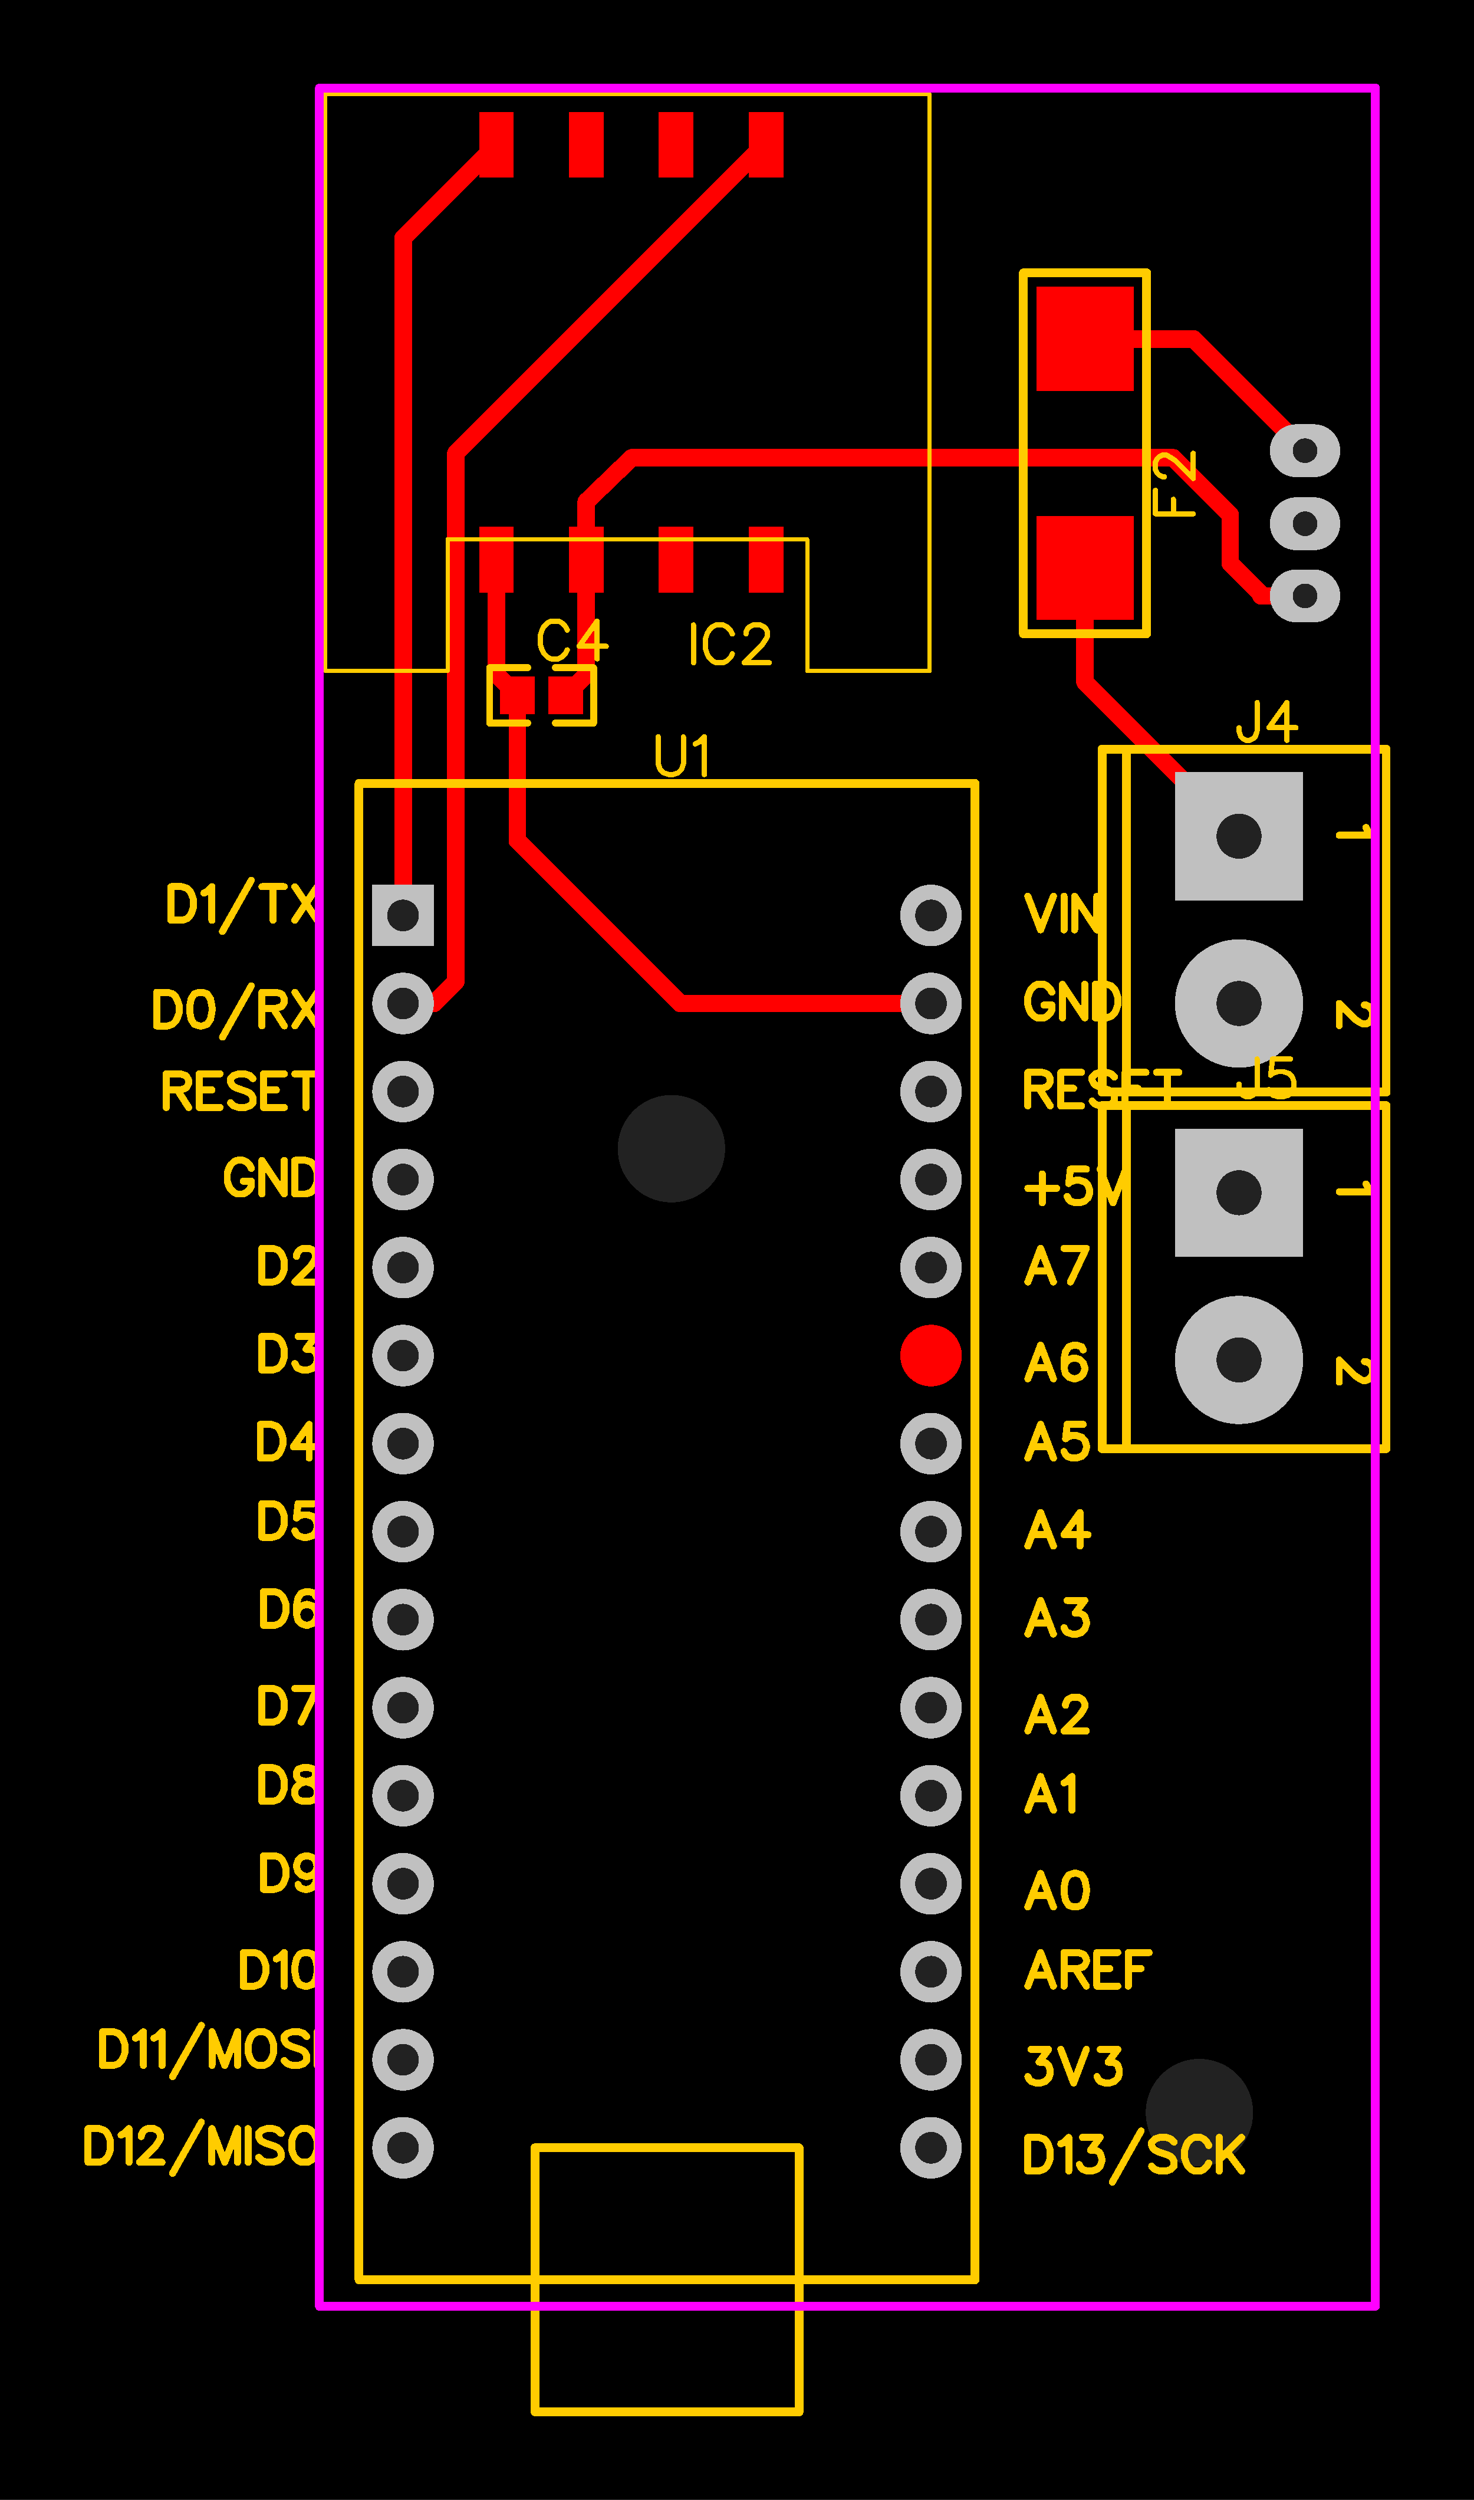 <svg xmlns="http://www.w3.org/2000/svg" xmlns:xlink="http://www.w3.org/1999/xlink" width="42.545mm" height="72.136mm" viewBox="4013.7 3040 167.5 284"><title></title><style type="text/css">
*[layerid="1"] {stroke:#FF0000;fill:#FF0000;}
*[layerid="2"] {stroke:#0000FF;fill:#0000FF;}
*[layerid="3"] {stroke:#FFCC00;fill:#FFCC00;}
*[layerid="4"] {stroke:#66CC33;fill:#66CC33;}
*[layerid="5"] {stroke:#808080;fill:#808080;}
*[layerid="6"] {stroke:#800000;fill:#800000;}
*[layerid="7"] {stroke:#800080;fill:#800080;stroke-opacity:0.7;fill-opacity:0.7;}
*[layerid="8"] {stroke:#AA00FF;fill:#AA00FF;stroke-opacity:0.7;fill-opacity:0.7;}
*[layerid="9"] {stroke:#6464FF;fill:#6464FF;}
*[layerid="10"] {stroke:#FF00FF;fill:#FF00FF;}
*[layerid="11"] {stroke:#C0C0C0;fill:#C0C0C0;}
*[layerid="12"] {stroke:#FFFFFF;fill:#FFFFFF;}
*[layerid="13"] {stroke:#33CC99;fill:#33CC99;}
*[layerid="14"] {stroke:#5555FF;fill:#5555FF;}
*[layerid="15"] {stroke:#F022F0;fill:#F022F0;}
*[layerid="21"] {stroke:#999966;fill:#999966;}
*[layerid="22"] {stroke:#008000;fill:#008000;}
*[layerid="23"] {stroke:#00FF00;fill:#00FF00;}
*[layerid="24"] {stroke:#BC8E00;fill:#BC8E00;}
*[layerid="25"] {stroke:#70DBFA;fill:#70DBFA;}
*[layerid="26"] {stroke:#00CC66;fill:#00CC66;}
*[layerid="27"] {stroke:#9966FF;fill:#9966FF;}
*[layerid="28"] {stroke:#800080;fill:#800080;}
*[layerid="29"] {stroke:#008080;fill:#008080;}
*[layerid="30"] {stroke:#15935F;fill:#15935F;}
*[layerid="31"] {stroke:#000080;fill:#000080;}
*[layerid="32"] {stroke:#00B400;fill:#00B400;}
*[layerid="33"] {stroke:#2E4756;fill:#2E4756;}
*[layerid="34"] {stroke:#99842F;fill:#99842F;}
*[layerid="35"] {stroke:#FFFFAA;fill:#FFFFAA;}
*[layerid="36"] {stroke:#99842F;fill:#99842F;}
*[layerid="37"] {stroke:#2E4756;fill:#2E4756;}
*[layerid="38"] {stroke:#3535FF;fill:#3535FF;}
*[layerid="39"] {stroke:#8000BC;fill:#8000BC;}
*[layerid="40"] {stroke:#43AE5F;fill:#43AE5F;}
*[layerid="41"] {stroke:#C3ECCE;fill:#C3ECCE;}
*[layerid="42"] {stroke:#728978;fill:#728978;}
*[layerid="43"] {stroke:#39503F;fill:#39503F;}
*[layerid="44"] {stroke:#0C715D;fill:#0C715D;}
*[layerid="45"] {stroke:#5A8A80;fill:#5A8A80;}
*[layerid="46"] {stroke:#2B937E;fill:#2B937E;}
*[layerid="47"] {stroke:#23999D;fill:#23999D;}
*[layerid="48"] {stroke:#45B4E3;fill:#45B4E3;}
*[layerid="49"] {stroke:#215DA1;fill:#215DA1;}
*[layerid="50"] {stroke:#4564D7;fill:#4564D7;}
*[layerid="51"] {stroke:#6969E9;fill:#6969E9;}
*[layerid="52"] {stroke:#9069E9;fill:#9069E9;}
*[fill="none"] {fill: none;}
*[stroke="none"] {stroke: none;}
path, polyline, polygon, line {stroke-linecap:round;}
g[c_partid="part_pad"][layerid="1"] ellipse:not([c_padid]) {fill:#FF0000;}
g[c_partid="part_pad"][layerid="1"]  polygon:not([c_padid]) {fill:#FF0000;}
g[c_partid="part_pad"][layerid="1"]  polyline:not([c_padid]) {stroke:#FF0000;}
g[c_partid="part_pad"][layerid="1"]  circle {fill:#FF0000;}
g[c_partid="part_pad"][layerid="2"]  ellipse:not([c_padid]) {fill:#0000FF;}
g[c_partid="part_pad"][layerid="2"]  polygon:not([c_padid]) {fill:#0000FF;}
g[c_partid="part_pad"][layerid="2"]  polyline:not([c_padid]) {stroke:#0000FF;}
g[c_partid="part_pad"][layerid="2"]  circle {fill:#0000FF;}
g[c_partid="part_pad"][layerid="11"]  ellipse:not([c_padid]) {fill:#C0C0C0;}
g[c_partid="part_pad"][layerid="11"]  polygon:not([c_padid]) {fill:#C0C0C0;}
g[c_partid="part_pad"][layerid="11"]  polyline:not([c_padid]) {stroke:#C0C0C0;}
g[c_partid="part_pad"][layerid="11"]  circle {fill:#C0C0C0;}
g[c_partid="part_pad"][layerid] > circle[c_padhole] {fill: #222222;}
g[c_partid="part_pad"][layerid] > polyline[c_padhole] {stroke:#222222;}
g[c_partid="part_via"][layerid] > * + circle {fill: #222222;}
g[c_partid="part_pad"] > polygon[c_padid] {stroke-linejoin: miter;stroke-miterlimit: 100;}
g[c_partid="part_hole"] > circle {fill: #222222;}path, polyline, polygon {stroke-linejoin:round;}
rect, circle, ellipse, polyline, line, polygon, path {shape-rendering:crispEdges;}
</style>
<rect x="4013.7" y="3040" width="167.5" height="284" fill="#000000" stroke="none"/><g id="g1" cpara="package`OMF_125`" c_transformList="" importFlag="0" xmlns="http://www.w3.org/2000/svg"><polyline points="4072.488 3119 4072.488 3135.488 4091 3154 4119.5 3154" stroke-width="2" c_shapetype="line" stroke-linecap="round" fill="none" layerid="1" net="GND" id="gge420" /><polyline points="4072.488 3119 4070.114 3116.626 4070.114 3103.567" stroke-width="2" c_shapetype="line" stroke-linecap="round" fill="none" layerid="1" net="GND" id="gge423" /><polyline points="4059.5 3144 4059.5 3067.051 4070.114 3056.437" stroke-width="2" c_shapetype="line" stroke-linecap="round" fill="none" layerid="1" net="TX" id="gge427" /><polyline points="4059.5 3154 4063 3154 4065.5 3151.5 4065.5 3091.5 4100.563 3056.437 4100.754 3056.437" stroke-width="2" c_shapetype="line" stroke-linecap="round" fill="none" layerid="1" net="RX" id="gge429" /><polyline points="4154.5 3135 4137 3117.5 4137 3104.5" stroke-width="2" c_shapetype="line" stroke-linecap="round" fill="none" layerid="1" net="F2_2" id="gge432" /><polyline points="4078 3119 4080.314 3116.686 4080.314 3103.567" stroke-width="2" c_shapetype="line" stroke-linecap="round" fill="none" layerid="1" net="5V+" id="gge438" /><polyline points="4080.314 3103.567 4080.314 3097 4085.5 3092 4147 3092 4153.5 3098.5 4153.5 3104 4157 3107.5 4157 3107.7 4162 3107.7" stroke-width="2" c_shapetype="line" stroke-linecap="round" fill="none" layerid="1" net="5V+" id="gge439" /><polyline points="4162 3091.2 4149.3 3078.5 4137 3078.5" stroke-width="2" c_shapetype="line" stroke-linecap="round" fill="none" layerid="1" net="5V-" id="gge441" /><g c_partid="part_pad" c_etype="pinpart" c_origin="4072.49,3119" layerid="1" number="1" net="GND" plated ="Y" c_shapetype="group" id="gge8" locked="0" c_rotation="0" c_width="3.937" c_height="4.331" title="GND" c_shape="RECT" pasteExpansion="0" solderExpansion="0.4"><polygon points="4070.519 3116.835 4074.456 3116.835 4074.456 3121.165 4070.519 3121.165" stroke-width="0" /><circle c_padhole="1" cx="4072.488" cy="3119" r="0" stroke-width="0" /></g><g c_partid="part_pad" c_etype="pinpart" c_origin="4078,3119" layerid="1" number="2" net="5V+" plated ="Y" c_shapetype="group" id="gge14" locked="0" c_rotation="0" c_width="3.937" c_height="4.331" title="5V+" c_shape="RECT" pasteExpansion="0" solderExpansion="0.4"><polygon points="4076.031 3116.835 4079.968 3116.835 4079.968 3121.165 4076.031 3121.165" stroke-width="0" /><circle c_padhole="1" cx="4078" cy="3119" r="0" stroke-width="0" /></g><g c_partid="part_pad" c_etype="pinpart" c_origin="4119.5,3194" layerid="1" number="25" net="U1_25" plated ="Y" c_shapetype="group" id="gge205" locked="0" c_rotation="270" c_width="7" c_height="7" title="U1_25" c_shape="ELLIPSE" pasteExpansion="0" solderExpansion="0.4"><ellipse cx="4119.5" cy="3194" rx="3.5" ry="3.5" stroke-width="0" /><circle c_padhole="1" cx="4119.5" cy="3194" r="0" stroke-width="0" /></g><g c_partid="part_pad" c_etype="pinpart" c_origin="4100.75,3103.57" layerid="1" number="1" net="IC2_1" plated ="Y" c_shapetype="group" id="gge263" locked="0" c_rotation="180" c_width="3.937" c_height="7.48" title="IC2_1" c_shape="RECT" pasteExpansion="0" solderExpansion="0.4"><polygon points="4102.724 3107.307 4098.784 3107.307 4098.784 3099.827 4102.724 3099.827" stroke-width="0" /><circle c_padhole="1" cx="4100.754" cy="3103.567" r="0" stroke-width="0" /></g><g c_partid="part_pad" c_etype="pinpart" c_origin="4090.51,3103.57" layerid="1" number="2" net="IC2_2" plated ="Y" c_shapetype="group" id="gge268" locked="0" c_rotation="180" c_width="3.937" c_height="7.48" title="IC2_2" c_shape="RECT" pasteExpansion="0" solderExpansion="0.4"><polygon points="4092.484 3107.307 4088.544 3107.307 4088.544 3099.827 4092.484 3099.827" stroke-width="0" /><circle c_padhole="1" cx="4090.514" cy="3103.567" r="0" stroke-width="0" /></g><g c_partid="part_pad" c_etype="pinpart" c_origin="4080.31,3103.57" layerid="1" number="3" net="5V+" plated ="Y" c_shapetype="group" id="gge273" locked="0" c_rotation="180" c_width="3.937" c_height="7.48" title="5V+" c_shape="RECT" pasteExpansion="0" solderExpansion="0.4"><polygon points="4082.284 3107.307 4078.344 3107.307 4078.344 3099.827 4082.284 3099.827" stroke-width="0" /><circle c_padhole="1" cx="4080.314" cy="3103.567" r="0" stroke-width="0" /></g><g c_partid="part_pad" c_etype="pinpart" c_origin="4070.11,3103.57" layerid="1" number="4" net="GND" plated ="Y" c_shapetype="group" id="gge278" locked="0" c_rotation="180" c_width="3.937" c_height="7.48" title="GND" c_shape="RECT" pasteExpansion="0" solderExpansion="0.4"><polygon points="4072.084 3107.307 4068.144 3107.307 4068.144 3099.827 4072.084 3099.827" stroke-width="0" /><circle c_padhole="1" cx="4070.114" cy="3103.567" r="0" stroke-width="0" /></g><g c_partid="part_pad" c_etype="pinpart" c_origin="4100.75,3056.44" layerid="1" number="5" net="RX" plated ="Y" c_shapetype="group" id="gge283" locked="0" c_rotation="180" c_width="3.937" c_height="7.48" title="RX" c_shape="RECT" pasteExpansion="0" solderExpansion="0.4"><polygon points="4102.724 3060.177 4098.784 3060.177 4098.784 3052.697 4102.724 3052.697" stroke-width="0" /><circle c_padhole="1" cx="4100.754" cy="3056.437" r="0" stroke-width="0" /></g><g c_partid="part_pad" c_etype="pinpart" c_origin="4090.51,3056.44" layerid="1" number="6" net="IC2_6" plated ="Y" c_shapetype="group" id="gge288" locked="0" c_rotation="180" c_width="3.937" c_height="7.48" title="IC2_6" c_shape="RECT" pasteExpansion="0" solderExpansion="0.4"><polygon points="4092.484 3060.177 4088.544 3060.177 4088.544 3052.697 4092.484 3052.697" stroke-width="0" /><circle c_padhole="1" cx="4090.514" cy="3056.437" r="0" stroke-width="0" /></g><g c_partid="part_pad" c_etype="pinpart" c_origin="4080.31,3056.44" layerid="1" number="7" net="IC2_7" plated ="Y" c_shapetype="group" id="gge293" locked="0" c_rotation="180" c_width="3.937" c_height="7.48" title="IC2_7" c_shape="RECT" pasteExpansion="0" solderExpansion="0.4"><polygon points="4082.284 3060.177 4078.344 3060.177 4078.344 3052.697 4082.284 3052.697" stroke-width="0" /><circle c_padhole="1" cx="4080.314" cy="3056.437" r="0" stroke-width="0" /></g><g c_partid="part_pad" c_etype="pinpart" c_origin="4070.11,3056.44" layerid="1" number="8" net="TX" plated ="Y" c_shapetype="group" id="gge298" locked="0" c_rotation="180" c_width="3.937" c_height="7.48" title="TX" c_shape="RECT" pasteExpansion="0" solderExpansion="0.4"><polygon points="4072.084 3060.177 4068.144 3060.177 4068.144 3052.697 4072.084 3052.697" stroke-width="0" /><circle c_padhole="1" cx="4070.114" cy="3056.437" r="0" stroke-width="0" /></g><g c_partid="part_pad" c_etype="pinpart" c_origin="4137,3078.5" layerid="1" number="1" net="5V-" plated ="Y" c_shapetype="group" id="gge368" locked="0" c_rotation="270" c_width="11.811" c_height="11.024" title="5V-" c_shape="RECT" pasteExpansion="0" solderExpansion="0.4"><polygon points="4142.512 3072.595 4142.512 3084.406 4131.488 3084.406 4131.488 3072.595" stroke-width="0" /><circle c_padhole="1" cx="4137" cy="3078.5" r="0" stroke-width="0" /></g><g c_partid="part_pad" c_etype="pinpart" c_origin="4137,3104.5" layerid="1" number="2" net="F2_2" plated ="Y" c_shapetype="group" id="gge373" locked="0" c_rotation="270" c_width="11.811" c_height="11.024" title="F2_2" c_shape="RECT" pasteExpansion="0" solderExpansion="0.4"><polygon points="4142.512 3098.594 4142.512 3110.405 4131.488 3110.405 4131.488 3098.594" stroke-width="0" /><circle c_padhole="1" cx="4137" cy="3104.5" r="0" stroke-width="0" /></g><g c_partid="part_pad" c_etype="pinpart" c_origin="4162,3091.2" layerid="11" number="3" net="5V-" plated ="Y" c_shapetype="group" id="gge404" locked="0" c_rotation="180" c_width="8" c_height="6" title="5V-" c_shape="OVAL" pasteExpansion="0" solderExpansion="0.4"><polyline points="4163 3091.2 4161 3091.2" stroke-width="6" /><circle c_padhole="1" cx="4162" cy="3091.2" r="1.4" stroke-width="0" /></g><g c_partid="part_pad" c_etype="pinpart" c_origin="4162,3099.5" layerid="11" number="3" net="0" plated ="Y" c_shapetype="group" id="gge409" locked="0" c_rotation="180" c_width="8" c_height="6" title="0" c_shape="OVAL" pasteExpansion="0" solderExpansion="0.4"><polyline points="4163 3099.5 4161 3099.5" stroke-width="6" /><circle c_padhole="1" cx="4162" cy="3099.5" r="1.4" stroke-width="0" /></g><g c_partid="part_pad" c_etype="pinpart" c_origin="4162,3107.7" layerid="11" number="3" net="5V+" plated ="Y" c_shapetype="group" id="gge414" locked="0" c_rotation="180" c_width="8" c_height="6" title="5V+" c_shape="OVAL" pasteExpansion="0" solderExpansion="0.4"><polyline points="4163 3107.7 4161 3107.7" stroke-width="6" /><circle c_padhole="1" cx="4162" cy="3107.7" r="1.4" stroke-width="0" /></g><g c_partid="part_pad" c_etype="pinpart" c_origin="4059.5,3144" layerid="11" number="1" net="TX" plated ="Y" c_shapetype="group" id="gge105" locked="0" c_rotation="270" c_width="7" c_height="7" title="TX" c_shape="RECT" pasteExpansion="0" solderExpansion="0.4"><polygon points="4063 3140.5 4063 3147.5 4056 3147.5 4056 3140.5" stroke-width="0" /><circle c_padhole="1" cx="4059.5" cy="3144" r="1.8" stroke-width="0" /></g><g c_partid="part_pad" c_etype="pinpart" c_origin="4059.5,3154" layerid="11" number="2" net="RX" plated ="Y" c_shapetype="group" id="gge110" locked="0" c_rotation="270" c_width="7" c_height="7" title="RX" c_shape="ELLIPSE" pasteExpansion="0" solderExpansion="0.4"><ellipse cx="4059.5" cy="3154" rx="3.5" ry="3.5" stroke-width="0" /><circle c_padhole="1" cx="4059.5" cy="3154" r="1.8" stroke-width="0" /></g><g c_partid="part_pad" c_etype="pinpart" c_origin="4059.5,3164" layerid="11" number="3" net="U1_3" plated ="Y" c_shapetype="group" id="gge115" locked="0" c_rotation="270" c_width="7" c_height="7" title="U1_3" c_shape="ELLIPSE" pasteExpansion="0" solderExpansion="0.4"><ellipse cx="4059.5" cy="3164" rx="3.5" ry="3.5" stroke-width="0" /><circle c_padhole="1" cx="4059.5" cy="3164" r="1.8" stroke-width="0" /></g><g c_partid="part_pad" c_etype="pinpart" c_origin="4059.5,3174" layerid="11" number="4" net="U1_4" plated ="Y" c_shapetype="group" id="gge120" locked="0" c_rotation="270" c_width="7" c_height="7" title="U1_4" c_shape="ELLIPSE" pasteExpansion="0" solderExpansion="0.4"><ellipse cx="4059.5" cy="3174" rx="3.5" ry="3.5" stroke-width="0" /><circle c_padhole="1" cx="4059.5" cy="3174" r="1.8" stroke-width="0" /></g><g c_partid="part_pad" c_etype="pinpart" c_origin="4059.5,3184" layerid="11" number="5" net="U1_5" plated ="Y" c_shapetype="group" id="gge125" locked="0" c_rotation="270" c_width="7" c_height="7" title="U1_5" c_shape="ELLIPSE" pasteExpansion="0" solderExpansion="0.4"><ellipse cx="4059.5" cy="3184" rx="3.5" ry="3.5" stroke-width="0" /><circle c_padhole="1" cx="4059.5" cy="3184" r="1.8" stroke-width="0" /></g><g c_partid="part_pad" c_etype="pinpart" c_origin="4059.5,3194" layerid="11" number="6" net="SIG" plated ="Y" c_shapetype="group" id="gge130" locked="0" c_rotation="270" c_width="7" c_height="7" title="SIG" c_shape="ELLIPSE" pasteExpansion="0" solderExpansion="0.4"><ellipse cx="4059.5" cy="3194" rx="3.5" ry="3.5" stroke-width="0" /><circle c_padhole="1" cx="4059.5" cy="3194" r="1.8" stroke-width="0" /></g><g c_partid="part_pad" c_etype="pinpart" c_origin="4059.5,3204" layerid="11" number="7" net="U1_7" plated ="Y" c_shapetype="group" id="gge135" locked="0" c_rotation="270" c_width="7" c_height="7" title="U1_7" c_shape="ELLIPSE" pasteExpansion="0" solderExpansion="0.4"><ellipse cx="4059.5" cy="3204" rx="3.5" ry="3.5" stroke-width="0" /><circle c_padhole="1" cx="4059.5" cy="3204" r="1.8" stroke-width="0" /></g><g c_partid="part_pad" c_etype="pinpart" c_origin="4059.5,3214" layerid="11" number="8" net="U1_8" plated ="Y" c_shapetype="group" id="gge140" locked="0" c_rotation="270" c_width="7" c_height="7" title="U1_8" c_shape="ELLIPSE" pasteExpansion="0" solderExpansion="0.4"><ellipse cx="4059.5" cy="3214" rx="3.5" ry="3.5" stroke-width="0" /><circle c_padhole="1" cx="4059.5" cy="3214" r="1.8" stroke-width="0" /></g><g c_partid="part_pad" c_etype="pinpart" c_origin="4059.5,3224" layerid="11" number="9" net="U1_9" plated ="Y" c_shapetype="group" id="gge145" locked="0" c_rotation="270" c_width="7" c_height="7" title="U1_9" c_shape="ELLIPSE" pasteExpansion="0" solderExpansion="0.4"><ellipse cx="4059.5" cy="3224" rx="3.5" ry="3.5" stroke-width="0" /><circle c_padhole="1" cx="4059.5" cy="3224" r="1.8" stroke-width="0" /></g><g c_partid="part_pad" c_etype="pinpart" c_origin="4059.5,3234" layerid="11" number="10" net="U1_10" plated ="Y" c_shapetype="group" id="gge150" locked="0" c_rotation="270" c_width="7" c_height="7" title="U1_10" c_shape="ELLIPSE" pasteExpansion="0" solderExpansion="0.4"><ellipse cx="4059.5" cy="3234" rx="3.5" ry="3.5" stroke-width="0" /><circle c_padhole="1" cx="4059.5" cy="3234" r="1.8" stroke-width="0" /></g><g c_partid="part_pad" c_etype="pinpart" c_origin="4059.5,3244" layerid="11" number="11" net="U1_11" plated ="Y" c_shapetype="group" id="gge155" locked="0" c_rotation="270" c_width="7" c_height="7" title="U1_11" c_shape="ELLIPSE" pasteExpansion="0" solderExpansion="0.4"><ellipse cx="4059.5" cy="3244" rx="3.5" ry="3.5" stroke-width="0" /><circle c_padhole="1" cx="4059.5" cy="3244" r="1.8" stroke-width="0" /></g><g c_partid="part_pad" c_etype="pinpart" c_origin="4059.5,3254" layerid="11" number="12" net="U1_12" plated ="Y" c_shapetype="group" id="gge160" locked="0" c_rotation="270" c_width="7" c_height="7" title="U1_12" c_shape="ELLIPSE" pasteExpansion="0" solderExpansion="0.4"><ellipse cx="4059.5" cy="3254" rx="3.5" ry="3.5" stroke-width="0" /><circle c_padhole="1" cx="4059.5" cy="3254" r="1.8" stroke-width="0" /></g><g c_partid="part_pad" c_etype="pinpart" c_origin="4059.5,3264" layerid="11" number="13" net="U1_13" plated ="Y" c_shapetype="group" id="gge165" locked="0" c_rotation="270" c_width="7" c_height="7" title="U1_13" c_shape="ELLIPSE" pasteExpansion="0" solderExpansion="0.4"><ellipse cx="4059.5" cy="3264" rx="3.5" ry="3.5" stroke-width="0" /><circle c_padhole="1" cx="4059.5" cy="3264" r="1.8" stroke-width="0" /></g><g c_partid="part_pad" c_etype="pinpart" c_origin="4059.5,3274" layerid="11" number="14" net="U1_14" plated ="Y" c_shapetype="group" id="gge170" locked="0" c_rotation="270" c_width="7" c_height="7" title="U1_14" c_shape="ELLIPSE" pasteExpansion="0" solderExpansion="0.4"><ellipse cx="4059.5" cy="3274" rx="3.5" ry="3.5" stroke-width="0" /><circle c_padhole="1" cx="4059.5" cy="3274" r="1.8" stroke-width="0" /></g><g c_partid="part_pad" c_etype="pinpart" c_origin="4059.5,3284" layerid="11" number="15" net="U1_15" plated ="Y" c_shapetype="group" id="gge175" locked="0" c_rotation="270" c_width="7" c_height="7" title="U1_15" c_shape="ELLIPSE" pasteExpansion="0" solderExpansion="0.4"><ellipse cx="4059.5" cy="3284" rx="3.5" ry="3.5" stroke-width="0" /><circle c_padhole="1" cx="4059.5" cy="3284" r="1.8" stroke-width="0" /></g><g c_partid="part_pad" c_etype="pinpart" c_origin="4119.5,3144" layerid="11" number="30" net="+12V" plated ="Y" c_shapetype="group" id="gge180" locked="0" c_rotation="270" c_width="7" c_height="7" title="+12V" c_shape="ELLIPSE" pasteExpansion="0" solderExpansion="0.4"><ellipse cx="4119.5" cy="3144" rx="3.5" ry="3.5" stroke-width="0" /><circle c_padhole="1" cx="4119.5" cy="3144" r="1.8" stroke-width="0" /></g><g c_partid="part_pad" c_etype="pinpart" c_origin="4119.5,3154" layerid="11" number="29" net="GND" plated ="Y" c_shapetype="group" id="gge185" locked="0" c_rotation="270" c_width="7" c_height="7" title="GND" c_shape="ELLIPSE" pasteExpansion="0" solderExpansion="0.4"><ellipse cx="4119.5" cy="3154" rx="3.5" ry="3.5" stroke-width="0" /><circle c_padhole="1" cx="4119.5" cy="3154" r="1.8" stroke-width="0" /></g><g c_partid="part_pad" c_etype="pinpart" c_origin="4119.5,3164" layerid="11" number="28" net="U1_28" plated ="Y" c_shapetype="group" id="gge190" locked="0" c_rotation="270" c_width="7" c_height="7" title="U1_28" c_shape="ELLIPSE" pasteExpansion="0" solderExpansion="0.4"><ellipse cx="4119.5" cy="3164" rx="3.5" ry="3.5" stroke-width="0" /><circle c_padhole="1" cx="4119.5" cy="3164" r="1.8" stroke-width="0" /></g><g c_partid="part_pad" c_etype="pinpart" c_origin="4119.5,3174" layerid="11" number="27" net="U1_27" plated ="Y" c_shapetype="group" id="gge195" locked="0" c_rotation="270" c_width="7" c_height="7" title="U1_27" c_shape="ELLIPSE" pasteExpansion="0" solderExpansion="0.4"><ellipse cx="4119.5" cy="3174" rx="3.5" ry="3.5" stroke-width="0" /><circle c_padhole="1" cx="4119.5" cy="3174" r="1.8" stroke-width="0" /></g><g c_partid="part_pad" c_etype="pinpart" c_origin="4119.5,3184" layerid="11" number="26" net="U1_26" plated ="Y" c_shapetype="group" id="gge200" locked="0" c_rotation="270" c_width="7" c_height="7" title="U1_26" c_shape="ELLIPSE" pasteExpansion="0" solderExpansion="0.4"><ellipse cx="4119.5" cy="3184" rx="3.5" ry="3.5" stroke-width="0" /><circle c_padhole="1" cx="4119.5" cy="3184" r="1.8" stroke-width="0" /></g><g c_partid="part_pad" c_etype="pinpart" c_origin="4119.5,3204" layerid="11" number="24" net="U1_24" plated ="Y" c_shapetype="group" id="gge210" locked="0" c_rotation="270" c_width="7" c_height="7" title="U1_24" c_shape="ELLIPSE" pasteExpansion="0" solderExpansion="0.4"><ellipse cx="4119.5" cy="3204" rx="3.5" ry="3.5" stroke-width="0" /><circle c_padhole="1" cx="4119.5" cy="3204" r="1.8" stroke-width="0" /></g><g c_partid="part_pad" c_etype="pinpart" c_origin="4119.5,3214" layerid="11" number="23" net="U1_23" plated ="Y" c_shapetype="group" id="gge215" locked="0" c_rotation="270" c_width="7" c_height="7" title="U1_23" c_shape="ELLIPSE" pasteExpansion="0" solderExpansion="0.4"><ellipse cx="4119.5" cy="3214" rx="3.5" ry="3.5" stroke-width="0" /><circle c_padhole="1" cx="4119.5" cy="3214" r="1.8" stroke-width="0" /></g><g c_partid="part_pad" c_etype="pinpart" c_origin="4119.5,3224" layerid="11" number="22" net="U1_22" plated ="Y" c_shapetype="group" id="gge220" locked="0" c_rotation="270" c_width="7" c_height="7" title="U1_22" c_shape="ELLIPSE" pasteExpansion="0" solderExpansion="0.4"><ellipse cx="4119.5" cy="3224" rx="3.5" ry="3.5" stroke-width="0" /><circle c_padhole="1" cx="4119.5" cy="3224" r="1.8" stroke-width="0" /></g><g c_partid="part_pad" c_etype="pinpart" c_origin="4119.5,3234" layerid="11" number="21" net="U1_21" plated ="Y" c_shapetype="group" id="gge225" locked="0" c_rotation="270" c_width="7" c_height="7" title="U1_21" c_shape="ELLIPSE" pasteExpansion="0" solderExpansion="0.4"><ellipse cx="4119.5" cy="3234" rx="3.5" ry="3.5" stroke-width="0" /><circle c_padhole="1" cx="4119.5" cy="3234" r="1.8" stroke-width="0" /></g><g c_partid="part_pad" c_etype="pinpart" c_origin="4119.5,3244" layerid="11" number="20" net="U1_20" plated ="Y" c_shapetype="group" id="gge230" locked="0" c_rotation="270" c_width="7" c_height="7" title="U1_20" c_shape="ELLIPSE" pasteExpansion="0" solderExpansion="0.4"><ellipse cx="4119.5" cy="3244" rx="3.5" ry="3.5" stroke-width="0" /><circle c_padhole="1" cx="4119.5" cy="3244" r="1.8" stroke-width="0" /></g><g c_partid="part_pad" c_etype="pinpart" c_origin="4119.5,3254" layerid="11" number="19" net="U1_19" plated ="Y" c_shapetype="group" id="gge235" locked="0" c_rotation="270" c_width="7" c_height="7" title="U1_19" c_shape="ELLIPSE" pasteExpansion="0" solderExpansion="0.4"><ellipse cx="4119.5" cy="3254" rx="3.5" ry="3.5" stroke-width="0" /><circle c_padhole="1" cx="4119.5" cy="3254" r="1.8" stroke-width="0" /></g><g c_partid="part_pad" c_etype="pinpart" c_origin="4119.5,3264" layerid="11" number="18" net="U1_18" plated ="Y" c_shapetype="group" id="gge240" locked="0" c_rotation="270" c_width="7" c_height="7" title="U1_18" c_shape="ELLIPSE" pasteExpansion="0" solderExpansion="0.4"><ellipse cx="4119.5" cy="3264" rx="3.5" ry="3.5" stroke-width="0" /><circle c_padhole="1" cx="4119.5" cy="3264" r="1.8" stroke-width="0" /></g><g c_partid="part_pad" c_etype="pinpart" c_origin="4119.5,3274" layerid="11" number="17" net="U1_17" plated ="Y" c_shapetype="group" id="gge245" locked="0" c_rotation="270" c_width="7" c_height="7" title="U1_17" c_shape="ELLIPSE" pasteExpansion="0" solderExpansion="0.4"><ellipse cx="4119.5" cy="3274" rx="3.5" ry="3.5" stroke-width="0" /><circle c_padhole="1" cx="4119.5" cy="3274" r="1.8" stroke-width="0" /></g><g c_partid="part_pad" c_etype="pinpart" c_origin="4119.5,3284" layerid="11" number="16" net="U1_16" plated ="Y" c_shapetype="group" id="gge250" locked="0" c_rotation="270" c_width="7" c_height="7" title="U1_16" c_shape="ELLIPSE" pasteExpansion="0" solderExpansion="0.4"><ellipse cx="4119.5" cy="3284" rx="3.5" ry="3.5" stroke-width="0" /><circle c_padhole="1" cx="4119.5" cy="3284" r="1.8" stroke-width="0" /></g><g c_partid="part_pad" c_etype="pinpart" c_origin="4154.5,3175.5" layerid="11" number="1" net="+12V" plated ="Y" c_shapetype="group" id="gge328" locked="0" c_rotation="270" c_width="14.567" c_height="14.567" title="+12V" c_shape="RECT" pasteExpansion="0" solderExpansion="0.4"><polygon points="4161.78 3168.22 4161.78 3182.78 4147.22 3182.78 4147.22 3168.22" stroke-width="0" /><circle c_padhole="1" cx="4154.5" cy="3175.5" r="2.559" stroke-width="0" /></g><g c_partid="part_pad" c_etype="pinpart" c_origin="4154.5,3194.5" layerid="11" number="2" net="SIG" plated ="Y" c_shapetype="group" id="gge333" locked="0" c_rotation="270" c_width="14.567" c_height="14.567" title="SIG" c_shape="ELLIPSE" pasteExpansion="0" solderExpansion="0.4"><ellipse cx="4154.5" cy="3194.5" rx="7.283" ry="7.283" stroke-width="0" /><circle c_padhole="1" cx="4154.5" cy="3194.5" r="2.559" stroke-width="0" /></g><g c_partid="part_pad" c_etype="pinpart" c_origin="4154.5,3135" layerid="11" number="1" net="F2_2" plated ="Y" c_shapetype="group" id="gge351" locked="0" c_rotation="270" c_width="14.567" c_height="14.567" title="F2_2" c_shape="RECT" pasteExpansion="0" solderExpansion="0.4"><polygon points="4161.78 3127.72 4161.78 3142.28 4147.22 3142.28 4147.22 3127.72" stroke-width="0" /><circle c_padhole="1" cx="4154.5" cy="3135" r="2.559" stroke-width="0" /></g><g c_partid="part_pad" c_etype="pinpart" c_origin="4154.5,3154" layerid="11" number="2" net="GND" plated ="Y" c_shapetype="group" id="gge356" locked="0" c_rotation="270" c_width="14.567" c_height="14.567" title="GND" c_shape="ELLIPSE" pasteExpansion="0" solderExpansion="0.4"><ellipse cx="4154.5" cy="3154" rx="7.283" ry="7.283" stroke-width="0" /><circle c_padhole="1" cx="4154.5" cy="3154" r="2.559" stroke-width="0" /></g><g c_partid="part_hole" c_etype="pinpart" c_shapetype="group" c_origin="4090,3170.5" layerid="11" id="gge1021" ><circle cx="4090" cy="3170.5" r="6.1"   stroke-width="0" /></g><g c_partid="part_hole" c_etype="pinpart" c_shapetype="group" c_origin="4150,3280" layerid="11" id="gge448" ><circle cx="4150" cy="3280" r="6.1"   stroke-width="0" /></g><polyline points="4076.818 3115.85 4081.149 3115.85 4081.149 3122.15 4076.818 3122.15" stroke-width="0.787" c_shapetype="line" stroke-linecap="round" fill="none" layerid="3" net="S$67" id="gge24" /><polyline points="4073.669 3115.85 4069.338 3115.85 4069.338 3119.787 4069.338 3122.15 4073.669 3122.15" stroke-width="0.787" c_shapetype="line" stroke-linecap="round" fill="none" layerid="3" net="S$69" id="gge25" /><polyline points="4054.5 3299 4124.5 3299" stroke-width="1" c_shapetype="line" stroke-linecap="round" fill="none" layerid="3" net="" id="gge33" /><polyline points="4124.5 3299 4124.5 3129" stroke-width="1" c_shapetype="line" stroke-linecap="round" fill="none" layerid="3" net="" id="gge34" /><polyline points="4124.5 3129 4054.5 3129" stroke-width="1" c_shapetype="line" stroke-linecap="round" fill="none" layerid="3" net="" id="gge35" /><polyline points="4054.5 3129 4054.5 3299" stroke-width="1" c_shapetype="line" stroke-linecap="round" fill="none" layerid="3" net="" id="gge36" /><polyline points="4074.5 3284 4074.5 3314 4104.5 3314 4104.5 3284 4074.5 3284" stroke-width="1" c_shapetype="line" stroke-linecap="round" fill="none" layerid="3" net="" id="gge38" /><polyline points="4050.674 3050.687 4119.334 3050.687 4119.334 3116.237 4105.434 3116.237 4105.434 3101.277 4064.564 3101.277 4064.564 3116.237 4050.674 3116.237 4050.674 3050.687" stroke-width="0.472" c_shapetype="line" stroke-linecap="round" fill="none" layerid="3" net="" id="gge313" /><polyline points="4141.689 3165.996 4141.697 3204.608" stroke-width="1" c_shapetype="line" stroke-linecap="round" fill="none" layerid="3" net="S$22" id="gge322" /><polyline points="4138.933 3165.602 4171.217 3165.602 4171.217 3204.578 4138.933 3204.578 4138.933 3165.602" stroke-width="1" c_shapetype="line" stroke-linecap="round" fill="none" layerid="3" net="" id="gge323" /><polyline points="4141.689 3125.496 4141.697 3164.108" stroke-width="1" c_shapetype="line" stroke-linecap="round" fill="none" layerid="3" net="S$22" id="gge345" /><polyline points="4138.933 3125.102 4171.217 3125.102 4171.217 3164.078 4138.933 3164.078 4138.933 3125.102" stroke-width="1" c_shapetype="line" stroke-linecap="round" fill="none" layerid="3" net="" id="gge346" /><polyline points="4144 3071 4144 3112 4130 3112 4130 3071 4144 3071" stroke-width="1" c_shapetype="line" stroke-linecap="round" fill="none" layerid="3" net="" id="gge378" /><g c_partid="part_pcbtext" c_origin="4075.09,3116.71" c_rotation="0" c_mirror="" id="gge4" layerid="3" c_shapetype="group" ><path c_fontSize="4.5" c_fontFamily="" c_text="C4" d="M 4078.164 3111.58 L 4077.954 3111.17 L 4077.544 3110.76 L 4077.144 3110.56 L 4076.324 3110.56 L 4075.914 3110.76 L 4075.504 3111.17 L 4075.294 3111.58 L 4075.094 3112.19 L 4075.094 3113.21 L 4075.294 3113.83 L 4075.504 3114.24 L 4075.914 3114.65 L 4076.324 3114.85 L 4077.144 3114.85 L 4077.544 3114.65 L 4077.954 3114.24 L 4078.164 3113.83 M 4081.554 3110.56 L 4079.514 3113.42 L 4082.584 3113.42 M 4081.554 3110.56 L 4081.554 3114.85" fill="none"  stroke-width="0.6" c_note="note_pre" /></g><g c_partid="part_pcbtext" c_origin="4075.09,3111.21" c_rotation="0" c_mirror="" id="gge6" layerid="3" c_shapetype="group" display="none"><path c_fontSize="4.5" c_fontFamily="" c_text="10nF" d="M 4075.094 3105.87 L 4075.504 3105.67 L 4076.114 3105.06 L 4076.114 3109.35 M 4078.694 3105.06 L 4078.084 3105.26 L 4077.674 3105.87 L 4077.464 3106.9 L 4077.464 3107.51 L 4077.674 3108.53 L 4078.084 3109.15 L 4078.694 3109.35 L 4079.104 3109.35 L 4079.714 3109.15 L 4080.124 3108.53 L 4080.334 3107.51 L 4080.334 3106.9 L 4080.124 3105.87 L 4079.714 3105.26 L 4079.104 3105.06 L 4078.694 3105.06 M 4081.684 3106.49 L 4081.684 3109.35 M 4081.684 3107.31 L 4082.294 3106.69 L 4082.704 3106.49 L 4083.314 3106.49 L 4083.724 3106.69 L 4083.934 3107.31 L 4083.934 3109.35 M 4085.284 3105.06 L 4085.284 3109.35 M 4085.284 3105.06 L 4087.944 3105.06 M 4085.284 3107.1 L 4086.914 3107.1" fill="none"  stroke-width="0.6"  /></g><g c_partid="part_pcbtext" c_origin="4088.5,3129.86" c_rotation="0" c_mirror="" id="gge29" layerid="3" c_shapetype="group" ><path c_fontSize="4.5" c_fontFamily="" c_text="U1" d="M 4088.5 3123.71 L 4088.5 3126.77 L 4088.7 3127.39 L 4089.11 3127.8 L 4089.73 3128 L 4090.14 3128 L 4090.75 3127.8 L 4091.16 3127.39 L 4091.36 3126.77 L 4091.36 3123.71 M 4092.71 3124.52 L 4093.12 3124.32 L 4093.74 3123.71 L 4093.74 3128" fill="none"  stroke-width="0.6" c_note="note_pre" /></g><g c_partid="part_pcbtext" c_origin="4088.5,3124.36" c_rotation="0" c_mirror="" id="gge31" layerid="3" c_shapetype="group" display="none"><path c_fontSize="4.5" c_fontFamily="" c_text="ARDUINO_NANO" d="M 4090.14 3118.21 L 4088.5 3122.5 M 4090.14 3118.21 L 4091.77 3122.5 M 4089.11 3121.07 L 4091.16 3121.07 M 4093.12 3118.21 L 4093.12 3122.5 M 4093.12 3118.21 L 4094.96 3118.21 L 4095.58 3118.41 L 4095.78 3118.61 L 4095.99 3119.02 L 4095.99 3119.43 L 4095.78 3119.84 L 4095.58 3120.05 L 4094.96 3120.25 L 4093.12 3120.25 M 4094.55 3120.25 L 4095.99 3122.5 M 4097.34 3118.21 L 4097.34 3122.5 M 4097.34 3118.21 L 4098.77 3118.21 L 4099.38 3118.41 L 4099.79 3118.82 L 4100 3119.23 L 4100.2 3119.84 L 4100.2 3120.86 L 4100 3121.48 L 4099.79 3121.89 L 4099.38 3122.3 L 4098.77 3122.5 L 4097.34 3122.5 M 4101.55 3118.21 L 4101.55 3121.27 L 4101.75 3121.89 L 4102.16 3122.3 L 4102.78 3122.5 L 4103.19 3122.5 L 4103.8 3122.3 L 4104.21 3121.89 L 4104.41 3121.27 L 4104.41 3118.21 M 4105.76 3118.21 L 4105.76 3122.5 M 4107.11 3118.21 L 4107.11 3122.5 M 4107.11 3118.21 L 4109.98 3122.5 M 4109.98 3118.21 L 4109.98 3122.5 M 4112.55 3118.21 L 4112.15 3118.41 L 4111.74 3118.82 L 4111.53 3119.23 L 4111.33 3119.84 L 4111.33 3120.86 L 4111.53 3121.48 L 4111.74 3121.89 L 4112.15 3122.3 L 4112.55 3122.5 L 4113.37 3122.5 L 4113.78 3122.3 L 4114.19 3121.89 L 4114.4 3121.48 L 4114.6 3120.86 L 4114.6 3119.84 L 4114.4 3119.23 L 4114.19 3118.82 L 4113.78 3118.41 L 4113.37 3118.21 L 4112.55 3118.21 M 4115.95 3123.93 L 4119.63 3123.93 M 4120.98 3118.21 L 4120.98 3122.5 M 4120.98 3118.21 L 4123.85 3122.5 M 4123.85 3118.21 L 4123.85 3122.5 M 4126.83 3118.21 L 4125.2 3122.5 M 4126.83 3118.21 L 4128.47 3122.5 M 4125.81 3121.07 L 4127.85 3121.07 M 4129.82 3118.21 L 4129.82 3122.5 M 4129.82 3118.21 L 4132.68 3122.5 M 4132.68 3118.21 L 4132.68 3122.5 M 4135.26 3118.21 L 4134.85 3118.41 L 4134.44 3118.82 L 4134.24 3119.23 L 4134.03 3119.84 L 4134.03 3120.86 L 4134.24 3121.48 L 4134.44 3121.89 L 4134.85 3122.3 L 4135.26 3122.5 L 4136.08 3122.5 L 4136.49 3122.3 L 4136.9 3121.89 L 4137.1 3121.48 L 4137.3 3120.86 L 4137.3 3119.84 L 4137.1 3119.23 L 4136.9 3118.82 L 4136.49 3118.41 L 4136.08 3118.21 L 4135.26 3118.21" fill="none"  stroke-width="0.6"  /></g><g c_partid="part_pcbtext" c_origin="4033.13,3142.91" c_rotation="0" c_mirror="" id="gge39" layerid="3" c_shapetype="group" ><path c_fontSize="4" c_fontFamily="" c_text="D1/TX" d="M 4033.13 3140.73 L 4033.13 3144.55 M 4033.13 3140.73 L 4034.4 3140.73 L 4034.95 3140.91 L 4035.31 3141.27 L 4035.49 3141.64 L 4035.68 3142.18 L 4035.68 3143.09 L 4035.49 3143.64 L 4035.31 3144 L 4034.95 3144.36 L 4034.4 3144.55 L 4033.13 3144.55 M 4036.88 3141.46 L 4037.24 3141.27 L 4037.78 3140.73 L 4037.78 3144.55 M 4042.26 3140 L 4038.98 3145.82 M 4044.73 3140.73 L 4044.73 3144.55 M 4043.46 3140.73 L 4046 3140.73 M 4047.2 3140.73 L 4049.75 3144.55 M 4049.75 3140.73 L 4047.2 3144.55" fill="none"  stroke-width="0.8"  /></g><g c_partid="part_pcbtext" c_origin="4130.5,3154" c_rotation="0" c_mirror="none" id="gge42" layerid="3" c_shapetype="group" ><path c_fontSize="4" c_fontFamily="" c_text="GND" d="M 4133.23 3152.73 L 4133.05 3152.36 L 4132.68 3152 L 4132.32 3151.82 L 4131.59 3151.82 L 4131.23 3152 L 4130.86 3152.36 L 4130.68 3152.73 L 4130.5 3153.27 L 4130.5 3154.18 L 4130.68 3154.73 L 4130.86 3155.09 L 4131.23 3155.45 L 4131.59 3155.64 L 4132.32 3155.64 L 4132.68 3155.45 L 4133.05 3155.09 L 4133.23 3154.73 L 4133.23 3154.18 M 4132.32 3154.18 L 4133.23 3154.18 M 4134.43 3151.82 L 4134.43 3155.64 M 4134.43 3151.82 L 4136.97 3155.64 M 4136.97 3151.82 L 4136.97 3155.64 M 4138.17 3151.82 L 4138.17 3155.64 M 4138.17 3151.82 L 4139.45 3151.82 L 4139.99 3152 L 4140.35 3152.36 L 4140.54 3152.73 L 4140.72 3153.27 L 4140.72 3154.18 L 4140.54 3154.73 L 4140.35 3155.09 L 4139.99 3155.45 L 4139.45 3155.64 L 4138.17 3155.64" fill="none"  stroke-width="0.8"  /></g><g c_partid="part_pcbtext" c_origin="4130.5,3175" c_rotation="0" c_mirror="" id="gge44" layerid="3" c_shapetype="group" ><path c_fontSize="4" c_fontFamily="" c_text="+5V" d="M 4132.14 3173.36 L 4132.14 3176.64 M 4130.5 3175 L 4133.77 3175 M 4137.15 3172.82 L 4135.34 3172.82 L 4135.15 3174.45 L 4135.34 3174.27 L 4135.88 3174.09 L 4136.43 3174.09 L 4136.97 3174.27 L 4137.34 3174.64 L 4137.52 3175.18 L 4137.52 3175.55 L 4137.34 3176.09 L 4136.97 3176.45 L 4136.43 3176.64 L 4135.88 3176.64 L 4135.34 3176.45 L 4135.15 3176.27 L 4134.97 3175.91 M 4138.72 3172.82 L 4140.17 3176.64 M 4141.63 3172.82 L 4140.17 3176.64" fill="none"  stroke-width="0.8"  /></g><g c_partid="part_pcbtext" c_origin="4023.71,3284" c_rotation="0" c_mirror="" id="gge48" layerid="3" c_shapetype="group" ><path c_fontSize="4" c_fontFamily="" c_text="D12/MISO" d="M 4023.71 3281.82 L 4023.71 3285.64 M 4023.71 3281.82 L 4024.98 3281.82 L 4025.53 3282 L 4025.89 3282.36 L 4026.07 3282.73 L 4026.26 3283.27 L 4026.26 3284.18 L 4026.07 3284.73 L 4025.89 3285.09 L 4025.53 3285.45 L 4024.98 3285.64 L 4023.71 3285.64 M 4027.46 3282.55 L 4027.82 3282.36 L 4028.36 3281.82 L 4028.36 3285.64 M 4029.75 3282.73 L 4029.75 3282.55 L 4029.93 3282.18 L 4030.11 3282 L 4030.47 3281.82 L 4031.2 3281.82 L 4031.56 3282 L 4031.75 3282.18 L 4031.93 3282.55 L 4031.93 3282.91 L 4031.75 3283.27 L 4031.38 3283.82 L 4029.56 3285.64 L 4032.11 3285.64 M 4036.58 3281.09 L 4033.31 3286.91 M 4037.78 3281.82 L 4037.78 3285.64 M 4037.78 3281.82 L 4039.24 3285.64 M 4040.69 3281.82 L 4039.24 3285.64 M 4040.69 3281.82 L 4040.69 3285.64 M 4041.89 3281.82 L 4041.89 3285.64 M 4045.64 3282.36 L 4045.27 3282 L 4044.73 3281.82 L 4044 3281.82 L 4043.46 3282 L 4043.09 3282.36 L 4043.09 3282.73 L 4043.27 3283.09 L 4043.46 3283.27 L 4043.82 3283.45 L 4044.91 3283.82 L 4045.27 3284 L 4045.46 3284.18 L 4045.64 3284.55 L 4045.64 3285.09 L 4045.27 3285.45 L 4044.73 3285.64 L 4044 3285.64 L 4043.46 3285.45 L 4043.09 3285.09 M 4047.93 3281.82 L 4047.56 3282 L 4047.2 3282.36 L 4047.02 3282.73 L 4046.84 3283.27 L 4046.84 3284.18 L 4047.02 3284.73 L 4047.2 3285.09 L 4047.56 3285.45 L 4047.93 3285.64 L 4048.66 3285.64 L 4049.02 3285.45 L 4049.38 3285.09 L 4049.56 3284.73 L 4049.75 3284.18 L 4049.75 3283.27 L 4049.56 3282.73 L 4049.38 3282.36 L 4049.02 3282 L 4048.66 3281.82 L 4047.93 3281.82" fill="none"  stroke-width="0.8"  /></g><g c_partid="part_pcbtext" c_origin="4130.5,3144" c_rotation="0" c_mirror="" id="gge50" layerid="3" c_shapetype="group" ><path c_fontSize="4" c_fontFamily="" c_text="VIN" d="M 4130.5 3141.82 L 4131.95 3145.64 M 4133.41 3141.82 L 4131.95 3145.64 M 4134.61 3141.82 L 4134.61 3145.64 M 4135.81 3141.82 L 4135.81 3145.64 M 4135.81 3141.82 L 4138.35 3145.64 M 4138.35 3141.82 L 4138.35 3145.64" fill="none"  stroke-width="0.8"  /></g><g c_partid="part_pcbtext" c_origin="4130.5,3285" c_rotation="0" c_mirror="" id="gge53" layerid="3" c_shapetype="group" ><path c_fontSize="4" c_fontFamily="" c_text="D13/SCK" d="M 4130.5 3282.82 L 4130.5 3286.64 M 4130.5 3282.82 L 4131.77 3282.82 L 4132.32 3283 L 4132.68 3283.36 L 4132.86 3283.73 L 4133.05 3284.27 L 4133.05 3285.18 L 4132.86 3285.73 L 4132.68 3286.09 L 4132.32 3286.45 L 4131.77 3286.64 L 4130.5 3286.64 M 4134.25 3283.55 L 4134.61 3283.36 L 4135.15 3282.82 L 4135.15 3286.64 M 4136.72 3282.82 L 4138.72 3282.82 L 4137.63 3284.27 L 4138.17 3284.27 L 4138.54 3284.45 L 4138.72 3284.64 L 4138.9 3285.18 L 4138.9 3285.55 L 4138.72 3286.09 L 4138.35 3286.45 L 4137.81 3286.64 L 4137.26 3286.64 L 4136.72 3286.45 L 4136.54 3286.27 L 4136.35 3285.91 M 4143.37 3282.09 L 4140.1 3287.91 M 4147.12 3283.36 L 4146.75 3283 L 4146.21 3282.82 L 4145.48 3282.82 L 4144.94 3283 L 4144.57 3283.36 L 4144.57 3283.73 L 4144.75 3284.09 L 4144.94 3284.27 L 4145.3 3284.45 L 4146.39 3284.82 L 4146.75 3285 L 4146.94 3285.18 L 4147.12 3285.55 L 4147.12 3286.09 L 4146.75 3286.45 L 4146.21 3286.64 L 4145.48 3286.64 L 4144.94 3286.45 L 4144.57 3286.09 M 4151.05 3283.73 L 4150.86 3283.36 L 4150.5 3283 L 4150.14 3282.82 L 4149.41 3282.82 L 4149.05 3283 L 4148.68 3283.36 L 4148.5 3283.73 L 4148.32 3284.27 L 4148.32 3285.18 L 4148.5 3285.73 L 4148.68 3286.09 L 4149.05 3286.45 L 4149.41 3286.64 L 4150.14 3286.64 L 4150.5 3286.45 L 4150.86 3286.09 L 4151.05 3285.73 M 4152.25 3282.82 L 4152.25 3286.64 M 4154.79 3282.82 L 4152.25 3285.36 M 4153.15 3284.45 L 4154.79 3286.64" fill="none"  stroke-width="0.8"  /></g><g c_partid="part_pcbtext" c_origin="4039.53,3174" c_rotation="0" c_mirror="none" id="gge55" layerid="3" c_shapetype="group" ><path c_fontSize="4" c_fontFamily="" c_text="GND" d="M 4042.26 3172.73 L 4042.08 3172.36 L 4041.71 3172 L 4041.35 3171.82 L 4040.62 3171.82 L 4040.26 3172 L 4039.89 3172.36 L 4039.71 3172.73 L 4039.53 3173.27 L 4039.53 3174.18 L 4039.71 3174.73 L 4039.89 3175.09 L 4040.26 3175.45 L 4040.62 3175.64 L 4041.35 3175.64 L 4041.71 3175.45 L 4042.08 3175.09 L 4042.26 3174.73 L 4042.26 3174.18 M 4041.35 3174.18 L 4042.26 3174.18 M 4043.46 3171.82 L 4043.46 3175.64 M 4043.46 3171.82 L 4046 3175.64 M 4046 3171.82 L 4046 3175.64 M 4047.2 3171.82 L 4047.2 3175.64 M 4047.2 3171.82 L 4048.48 3171.82 L 4049.02 3172 L 4049.38 3172.36 L 4049.57 3172.73 L 4049.75 3173.27 L 4049.75 3174.18 L 4049.57 3174.73 L 4049.38 3175.09 L 4049.02 3175.45 L 4048.48 3175.64 L 4047.2 3175.64" fill="none"  stroke-width="0.8"  /></g><g c_partid="part_pcbtext" c_origin="4031.5,3154.91" c_rotation="0" c_mirror="" id="gge57" layerid="3" c_shapetype="group" ><path c_fontSize="4" c_fontFamily="" c_text="D0/RX" d="M 4031.5 3152.73 L 4031.5 3156.55 M 4031.5 3152.73 L 4032.77 3152.73 L 4033.32 3152.91 L 4033.68 3153.27 L 4033.86 3153.64 L 4034.05 3154.18 L 4034.05 3155.09 L 4033.86 3155.64 L 4033.68 3156 L 4033.32 3156.36 L 4032.77 3156.55 L 4031.5 3156.55 M 4036.34 3152.73 L 4035.79 3152.91 L 4035.43 3153.46 L 4035.25 3154.36 L 4035.25 3154.91 L 4035.43 3155.82 L 4035.79 3156.36 L 4036.34 3156.55 L 4036.7 3156.55 L 4037.25 3156.36 L 4037.61 3155.82 L 4037.79 3154.91 L 4037.79 3154.36 L 4037.61 3153.46 L 4037.25 3152.91 L 4036.7 3152.73 L 4036.34 3152.73 M 4042.26 3152 L 4038.99 3157.82 M 4043.46 3152.73 L 4043.46 3156.55 M 4043.46 3152.73 L 4045.1 3152.73 L 4045.65 3152.91 L 4045.83 3153.09 L 4046.01 3153.46 L 4046.01 3153.82 L 4045.83 3154.18 L 4045.65 3154.36 L 4045.1 3154.55 L 4043.46 3154.55 M 4044.74 3154.55 L 4046.01 3156.55 M 4047.21 3152.73 L 4049.75 3156.55 M 4049.75 3152.73 L 4047.21 3156.55" fill="none"  stroke-width="0.8"  /></g><g c_partid="part_pcbtext" c_origin="4032.59,3164.18" c_rotation="0" c_mirror="" id="gge59" layerid="3" c_shapetype="group" ><path c_fontSize="4" c_fontFamily="" c_text="RESET" d="M 4032.59 3162 L 4032.59 3165.82 M 4032.59 3162 L 4034.23 3162 L 4034.77 3162.18 L 4034.95 3162.36 L 4035.14 3162.73 L 4035.14 3163.09 L 4034.95 3163.45 L 4034.77 3163.63 L 4034.23 3163.82 L 4032.59 3163.82 M 4033.86 3163.82 L 4035.14 3165.82 M 4036.34 3162 L 4036.34 3165.82 M 4036.34 3162 L 4038.7 3162 M 4036.34 3163.82 L 4037.79 3163.82 M 4036.34 3165.82 L 4038.7 3165.82 M 4042.44 3162.54 L 4042.08 3162.18 L 4041.54 3162 L 4040.81 3162 L 4040.26 3162.18 L 4039.9 3162.54 L 4039.9 3162.91 L 4040.08 3163.27 L 4040.26 3163.45 L 4040.63 3163.63 L 4041.72 3164 L 4042.08 3164.18 L 4042.26 3164.36 L 4042.44 3164.73 L 4042.44 3165.27 L 4042.08 3165.63 L 4041.54 3165.82 L 4040.81 3165.82 L 4040.26 3165.63 L 4039.9 3165.27 M 4043.64 3162 L 4043.64 3165.82 M 4043.64 3162 L 4046.01 3162 M 4043.64 3163.82 L 4045.1 3163.82 M 4043.64 3165.82 L 4046.01 3165.82 M 4048.48 3162 L 4048.48 3165.82 M 4047.21 3162 L 4049.75 3162" fill="none"  stroke-width="0.8"  /></g><g c_partid="part_pcbtext" c_origin="4043.46,3184" c_rotation="0" c_mirror="none" id="gge61" layerid="3" c_shapetype="group" ><path c_fontSize="4" c_fontFamily="" c_text="D2" d="M 4043.46 3181.82 L 4043.46 3185.64 M 4043.46 3181.82 L 4044.73 3181.82 L 4045.28 3182 L 4045.64 3182.36 L 4045.82 3182.73 L 4046.01 3183.27 L 4046.01 3184.18 L 4045.82 3184.73 L 4045.64 3185.09 L 4045.28 3185.45 L 4044.73 3185.64 L 4043.46 3185.64 M 4047.39 3182.73 L 4047.39 3182.55 L 4047.57 3182.18 L 4047.75 3182 L 4048.11 3181.82 L 4048.84 3181.82 L 4049.21 3182 L 4049.39 3182.18 L 4049.57 3182.55 L 4049.57 3182.91 L 4049.39 3183.27 L 4049.02 3183.82 L 4047.21 3185.64 L 4049.75 3185.64" fill="none"  stroke-width="0.8"  /></g><g c_partid="part_pcbtext" c_origin="4043.46,3194" c_rotation="0" c_mirror="none" id="gge63" layerid="3" c_shapetype="group" ><path c_fontSize="4" c_fontFamily="" c_text="D3" d="M 4043.46 3191.82 L 4043.46 3195.64 M 4043.46 3191.82 L 4044.73 3191.82 L 4045.28 3192 L 4045.64 3192.36 L 4045.82 3192.73 L 4046.01 3193.27 L 4046.01 3194.18 L 4045.82 3194.73 L 4045.64 3195.09 L 4045.28 3195.45 L 4044.73 3195.64 L 4043.46 3195.64 M 4047.57 3191.82 L 4049.57 3191.82 L 4048.48 3193.27 L 4049.02 3193.27 L 4049.39 3193.45 L 4049.57 3193.64 L 4049.75 3194.18 L 4049.75 3194.55 L 4049.57 3195.09 L 4049.21 3195.45 L 4048.66 3195.64 L 4048.11 3195.64 L 4047.57 3195.45 L 4047.39 3195.27 L 4047.21 3194.91" fill="none"  stroke-width="0.8"  /></g><g c_partid="part_pcbtext" c_origin="4043.28,3204" c_rotation="0" c_mirror="none" id="gge65" layerid="3" c_shapetype="group" ><path c_fontSize="4" c_fontFamily="" c_text="D4" d="M 4043.28 3201.82 L 4043.28 3205.64 M 4043.28 3201.82 L 4044.55 3201.82 L 4045.1 3202 L 4045.46 3202.36 L 4045.64 3202.73 L 4045.83 3203.27 L 4045.83 3204.18 L 4045.64 3204.73 L 4045.46 3205.09 L 4045.1 3205.45 L 4044.55 3205.64 L 4043.28 3205.64 M 4048.84 3201.82 L 4047.03 3204.36 L 4049.75 3204.36 M 4048.84 3201.82 L 4048.84 3205.64" fill="none"  stroke-width="0.8"  /></g><g c_partid="part_pcbtext" c_origin="4043.46,3213" c_rotation="0" c_mirror="none" id="gge67" layerid="3" c_shapetype="group" ><path c_fontSize="4" c_fontFamily="" c_text="D5" d="M 4043.46 3210.82 L 4043.46 3214.64 M 4043.46 3210.82 L 4044.73 3210.82 L 4045.28 3211 L 4045.64 3211.36 L 4045.82 3211.73 L 4046.01 3212.27 L 4046.01 3213.18 L 4045.82 3213.73 L 4045.64 3214.09 L 4045.28 3214.45 L 4044.73 3214.64 L 4043.46 3214.64 M 4049.39 3210.82 L 4047.57 3210.82 L 4047.39 3212.45 L 4047.57 3212.27 L 4048.11 3212.09 L 4048.66 3212.09 L 4049.21 3212.27 L 4049.57 3212.64 L 4049.75 3213.18 L 4049.75 3213.55 L 4049.57 3214.09 L 4049.21 3214.45 L 4048.66 3214.64 L 4048.11 3214.64 L 4047.57 3214.45 L 4047.39 3214.27 L 4047.21 3213.91" fill="none"  stroke-width="0.8"  /></g><g c_partid="part_pcbtext" c_origin="4043.64,3223" c_rotation="0" c_mirror="none" id="gge69" layerid="3" c_shapetype="group" ><path c_fontSize="4" c_fontFamily="" c_text="D6" d="M 4043.64 3220.82 L 4043.64 3224.64 M 4043.64 3220.82 L 4044.91 3220.82 L 4045.46 3221 L 4045.82 3221.36 L 4046 3221.73 L 4046.19 3222.27 L 4046.19 3223.18 L 4046 3223.73 L 4045.82 3224.09 L 4045.46 3224.45 L 4044.91 3224.64 L 4043.64 3224.64 M 4049.57 3221.36 L 4049.39 3221 L 4048.84 3220.82 L 4048.48 3220.82 L 4047.93 3221 L 4047.57 3221.55 L 4047.39 3222.45 L 4047.39 3223.36 L 4047.57 3224.09 L 4047.93 3224.45 L 4048.48 3224.64 L 4048.66 3224.64 L 4049.2 3224.45 L 4049.57 3224.09 L 4049.75 3223.55 L 4049.75 3223.36 L 4049.57 3222.82 L 4049.2 3222.45 L 4048.66 3222.27 L 4048.48 3222.27 L 4047.93 3222.45 L 4047.57 3222.82 L 4047.39 3223.36" fill="none"  stroke-width="0.8"  /></g><g c_partid="part_pcbtext" c_origin="4043.46,3234" c_rotation="0" c_mirror="none" id="gge71" layerid="3" c_shapetype="group" ><path c_fontSize="4" c_fontFamily="" c_text="D7" d="M 4043.46 3231.82 L 4043.46 3235.64 M 4043.46 3231.82 L 4044.73 3231.82 L 4045.28 3232 L 4045.64 3232.36 L 4045.82 3232.73 L 4046.01 3233.27 L 4046.01 3234.18 L 4045.82 3234.73 L 4045.64 3235.09 L 4045.28 3235.45 L 4044.73 3235.64 L 4043.46 3235.64 M 4049.75 3231.82 L 4047.93 3235.64 M 4047.21 3231.82 L 4049.75 3231.82" fill="none"  stroke-width="0.8"  /></g><g c_partid="part_pcbtext" c_origin="4043.46,3243" c_rotation="0" c_mirror="none" id="gge75" layerid="3" c_shapetype="group" ><path c_fontSize="4" c_fontFamily="" c_text="D8" d="M 4043.46 3240.82 L 4043.46 3244.64 M 4043.46 3240.82 L 4044.73 3240.82 L 4045.28 3241 L 4045.64 3241.36 L 4045.82 3241.73 L 4046.01 3242.27 L 4046.01 3243.18 L 4045.82 3243.73 L 4045.64 3244.09 L 4045.28 3244.45 L 4044.73 3244.64 L 4043.46 3244.64 M 4048.11 3240.82 L 4047.57 3241 L 4047.39 3241.36 L 4047.39 3241.73 L 4047.57 3242.09 L 4047.93 3242.27 L 4048.66 3242.45 L 4049.21 3242.64 L 4049.57 3243 L 4049.75 3243.36 L 4049.75 3243.91 L 4049.57 3244.27 L 4049.39 3244.45 L 4048.84 3244.64 L 4048.11 3244.64 L 4047.57 3244.45 L 4047.39 3244.27 L 4047.21 3243.91 L 4047.21 3243.36 L 4047.39 3243 L 4047.75 3242.64 L 4048.3 3242.45 L 4049.02 3242.27 L 4049.39 3242.09 L 4049.57 3241.73 L 4049.57 3241.36 L 4049.39 3241 L 4048.84 3240.82 L 4048.11 3240.82" fill="none"  stroke-width="0.8"  /></g><g c_partid="part_pcbtext" c_origin="4043.64,3253" c_rotation="0" c_mirror="none" id="gge77" layerid="3" c_shapetype="group" ><path c_fontSize="4" c_fontFamily="" c_text="D9" d="M 4043.64 3250.82 L 4043.64 3254.64 M 4043.64 3250.82 L 4044.91 3250.82 L 4045.46 3251 L 4045.82 3251.36 L 4046 3251.73 L 4046.19 3252.27 L 4046.19 3253.18 L 4046 3253.73 L 4045.82 3254.09 L 4045.46 3254.45 L 4044.91 3254.64 L 4043.64 3254.64 M 4049.75 3252.09 L 4049.57 3252.64 L 4049.2 3253 L 4048.66 3253.18 L 4048.48 3253.18 L 4047.93 3253 L 4047.57 3252.64 L 4047.39 3252.09 L 4047.39 3251.91 L 4047.57 3251.36 L 4047.93 3251 L 4048.48 3250.82 L 4048.66 3250.82 L 4049.2 3251 L 4049.57 3251.36 L 4049.75 3252.09 L 4049.75 3253 L 4049.57 3253.91 L 4049.2 3254.45 L 4048.66 3254.64 L 4048.29 3254.64 L 4047.75 3254.45 L 4047.57 3254.09" fill="none"  stroke-width="0.8"  /></g><g c_partid="part_pcbtext" c_origin="4041.35,3264" c_rotation="0" c_mirror="none" id="gge79" layerid="3" c_shapetype="group" ><path c_fontSize="4" c_fontFamily="" c_text="D10" d="M 4041.35 3261.82 L 4041.35 3265.64 M 4041.35 3261.82 L 4042.62 3261.82 L 4043.17 3262 L 4043.53 3262.36 L 4043.71 3262.73 L 4043.9 3263.27 L 4043.9 3264.18 L 4043.71 3264.73 L 4043.53 3265.09 L 4043.17 3265.45 L 4042.62 3265.64 L 4041.35 3265.64 M 4045.1 3262.55 L 4045.46 3262.36 L 4046 3261.82 L 4046 3265.64 M 4048.3 3261.82 L 4047.75 3262 L 4047.39 3262.55 L 4047.2 3263.45 L 4047.2 3264 L 4047.39 3264.91 L 4047.75 3265.45 L 4048.3 3265.64 L 4048.66 3265.64 L 4049.2 3265.45 L 4049.57 3264.91 L 4049.75 3264 L 4049.75 3263.45 L 4049.57 3262.55 L 4049.2 3262 L 4048.66 3261.82 L 4048.3 3261.82" fill="none"  stroke-width="0.8"  /></g><g c_partid="part_pcbtext" c_origin="4025.35,3273" c_rotation="0" c_mirror="" id="gge81" layerid="3" c_shapetype="group" ><path c_fontSize="4" c_fontFamily="" c_text="D11/MOSI" d="M 4025.35 3270.82 L 4025.35 3274.64 M 4025.35 3270.82 L 4026.62 3270.82 L 4027.17 3271 L 4027.53 3271.36 L 4027.71 3271.73 L 4027.9 3272.27 L 4027.9 3273.18 L 4027.71 3273.73 L 4027.53 3274.09 L 4027.17 3274.45 L 4026.62 3274.64 L 4025.35 3274.64 M 4029.1 3271.55 L 4029.46 3271.36 L 4030 3270.82 L 4030 3274.64 M 4031.2 3271.55 L 4031.57 3271.36 L 4032.11 3270.82 L 4032.11 3274.64 M 4036.59 3270.09 L 4033.31 3275.91 M 4037.79 3270.82 L 4037.79 3274.64 M 4037.79 3270.82 L 4039.24 3274.64 M 4040.7 3270.82 L 4039.24 3274.64 M 4040.7 3270.82 L 4040.7 3274.64 M 4042.99 3270.82 L 4042.62 3271 L 4042.26 3271.36 L 4042.08 3271.73 L 4041.9 3272.27 L 4041.9 3273.18 L 4042.08 3273.73 L 4042.26 3274.09 L 4042.62 3274.45 L 4042.99 3274.64 L 4043.71 3274.64 L 4044.08 3274.45 L 4044.44 3274.09 L 4044.62 3273.73 L 4044.8 3273.18 L 4044.8 3272.27 L 4044.62 3271.73 L 4044.44 3271.36 L 4044.08 3271 L 4043.71 3270.82 L 4042.99 3270.82 M 4048.55 3271.36 L 4048.19 3271 L 4047.64 3270.82 L 4046.91 3270.82 L 4046.37 3271 L 4046 3271.36 L 4046 3271.73 L 4046.19 3272.09 L 4046.37 3272.27 L 4046.73 3272.45 L 4047.82 3272.82 L 4048.19 3273 L 4048.37 3273.18 L 4048.55 3273.55 L 4048.55 3274.09 L 4048.19 3274.45 L 4047.64 3274.64 L 4046.91 3274.64 L 4046.37 3274.45 L 4046 3274.09 M 4049.75 3270.82 L 4049.75 3274.64" fill="none"  stroke-width="0.8"  /></g><g c_partid="part_pcbtext" c_origin="4130.5,3275" c_rotation="0" c_mirror="none" id="gge83" layerid="3" c_shapetype="group" ><path c_fontSize="4" c_fontFamily="" c_text="3V3" d="M 4130.86 3272.82 L 4132.86 3272.82 L 4131.77 3274.27 L 4132.32 3274.27 L 4132.68 3274.45 L 4132.86 3274.64 L 4133.05 3275.18 L 4133.05 3275.55 L 4132.86 3276.09 L 4132.5 3276.45 L 4131.95 3276.64 L 4131.41 3276.64 L 4130.86 3276.45 L 4130.68 3276.27 L 4130.5 3275.91 M 4134.25 3272.82 L 4135.7 3276.64 M 4137.15 3272.82 L 4135.7 3276.64 M 4138.72 3272.82 L 4140.72 3272.82 L 4139.63 3274.27 L 4140.17 3274.27 L 4140.54 3274.45 L 4140.72 3274.64 L 4140.9 3275.18 L 4140.9 3275.55 L 4140.72 3276.09 L 4140.35 3276.45 L 4139.81 3276.64 L 4139.26 3276.64 L 4138.72 3276.45 L 4138.54 3276.27 L 4138.35 3275.91" fill="none"  stroke-width="0.8"  /></g><g c_partid="part_pcbtext" c_origin="4130.5,3264" c_rotation="0" c_mirror="" id="gge85" layerid="3" c_shapetype="group" ><path c_fontSize="4" c_fontFamily="" c_text="AREF" d="M 4131.95 3261.82 L 4130.5 3265.64 M 4131.95 3261.82 L 4133.41 3265.64 M 4131.05 3264.36 L 4132.86 3264.36 M 4134.61 3261.82 L 4134.61 3265.64 M 4134.61 3261.82 L 4136.25 3261.82 L 4136.79 3262 L 4136.97 3262.18 L 4137.15 3262.55 L 4137.15 3262.91 L 4136.97 3263.27 L 4136.79 3263.45 L 4136.25 3263.64 L 4134.61 3263.64 M 4135.88 3263.64 L 4137.15 3265.64 M 4138.35 3261.82 L 4138.35 3265.64 M 4138.35 3261.82 L 4140.72 3261.82 M 4138.35 3263.64 L 4139.81 3263.64 M 4138.35 3265.64 L 4140.72 3265.64 M 4141.92 3261.82 L 4141.92 3265.64 M 4141.92 3261.82 L 4144.28 3261.82 M 4141.92 3263.64 L 4143.37 3263.64" fill="none"  stroke-width="0.8"  /></g><g c_partid="part_pcbtext" c_origin="4130.5,3255" c_rotation="0" c_mirror="none" id="gge87" layerid="3" c_shapetype="group" ><path c_fontSize="4" c_fontFamily="" c_text="A0" d="M 4131.95 3252.82 L 4130.5 3256.64 M 4131.95 3252.82 L 4133.41 3256.64 M 4131.05 3255.36 L 4132.86 3255.36 M 4135.7 3252.82 L 4135.15 3253 L 4134.79 3253.55 L 4134.61 3254.45 L 4134.61 3255 L 4134.79 3255.91 L 4135.15 3256.45 L 4135.7 3256.64 L 4136.06 3256.64 L 4136.61 3256.45 L 4136.97 3255.91 L 4137.15 3255 L 4137.15 3254.45 L 4136.97 3253.55 L 4136.61 3253 L 4136.06 3252.82 L 4135.7 3252.82" fill="none"  stroke-width="0.8"  /></g><g c_partid="part_pcbtext" c_origin="4130.5,3244" c_rotation="0" c_mirror="none" id="gge89" layerid="3" c_shapetype="group" ><path c_fontSize="4" c_fontFamily="" c_text="A1" d="M 4131.95 3241.82 L 4130.5 3245.64 M 4131.95 3241.82 L 4133.41 3245.64 M 4131.05 3244.36 L 4132.86 3244.36 M 4134.61 3242.55 L 4134.97 3242.36 L 4135.52 3241.82 L 4135.52 3245.64" fill="none"  stroke-width="0.8"  /></g><g c_partid="part_pcbtext" c_origin="4130.5,3235" c_rotation="0" c_mirror="none" id="gge91" layerid="3" c_shapetype="group" ><path c_fontSize="4" c_fontFamily="" c_text="A2" d="M 4131.95 3232.82 L 4130.5 3236.64 M 4131.95 3232.82 L 4133.41 3236.64 M 4131.05 3235.36 L 4132.86 3235.36 M 4134.79 3233.73 L 4134.79 3233.55 L 4134.97 3233.18 L 4135.15 3233 L 4135.52 3232.82 L 4136.25 3232.82 L 4136.61 3233 L 4136.79 3233.18 L 4136.97 3233.55 L 4136.97 3233.91 L 4136.79 3234.27 L 4136.43 3234.82 L 4134.61 3236.64 L 4137.15 3236.64" fill="none"  stroke-width="0.8"  /></g><g c_partid="part_pcbtext" c_origin="4130.5,3224" c_rotation="0" c_mirror="none" id="gge93" layerid="3" c_shapetype="group" ><path c_fontSize="4" c_fontFamily="" c_text="A3" d="M 4131.95 3221.82 L 4130.5 3225.64 M 4131.95 3221.82 L 4133.41 3225.64 M 4131.05 3224.36 L 4132.86 3224.36 M 4134.97 3221.82 L 4136.97 3221.82 L 4135.88 3223.27 L 4136.43 3223.27 L 4136.79 3223.45 L 4136.97 3223.64 L 4137.15 3224.18 L 4137.15 3224.55 L 4136.97 3225.09 L 4136.61 3225.45 L 4136.06 3225.64 L 4135.52 3225.64 L 4134.97 3225.45 L 4134.79 3225.27 L 4134.61 3224.91" fill="none"  stroke-width="0.8"  /></g><g c_partid="part_pcbtext" c_origin="4130.5,3214" c_rotation="0" c_mirror="none" id="gge95" layerid="3" c_shapetype="group" ><path c_fontSize="4" c_fontFamily="" c_text="A4" d="M 4131.95 3211.82 L 4130.5 3215.64 M 4131.95 3211.82 L 4133.41 3215.64 M 4131.05 3214.36 L 4132.86 3214.36 M 4136.43 3211.82 L 4134.61 3214.36 L 4137.34 3214.36 M 4136.43 3211.82 L 4136.43 3215.64" fill="none"  stroke-width="0.8"  /></g><g c_partid="part_pcbtext" c_origin="4130.5,3204" c_rotation="0" c_mirror="none" id="gge97" layerid="3" c_shapetype="group" ><path c_fontSize="4" c_fontFamily="" c_text="A5" d="M 4131.95 3201.82 L 4130.5 3205.64 M 4131.95 3201.82 L 4133.41 3205.64 M 4131.05 3204.36 L 4132.86 3204.36 M 4136.79 3201.82 L 4134.97 3201.82 L 4134.79 3203.45 L 4134.97 3203.27 L 4135.52 3203.09 L 4136.06 3203.09 L 4136.61 3203.27 L 4136.97 3203.64 L 4137.15 3204.18 L 4137.15 3204.55 L 4136.97 3205.09 L 4136.61 3205.45 L 4136.06 3205.64 L 4135.52 3205.64 L 4134.97 3205.45 L 4134.79 3205.27 L 4134.61 3204.91" fill="none"  stroke-width="0.8"  /></g><g c_partid="part_pcbtext" c_origin="4130.5,3195" c_rotation="0" c_mirror="none" id="gge99" layerid="3" c_shapetype="group" ><path c_fontSize="4" c_fontFamily="" c_text="A6" d="M 4131.95 3192.82 L 4130.5 3196.64 M 4131.95 3192.82 L 4133.41 3196.64 M 4131.05 3195.36 L 4132.86 3195.36 M 4136.79 3193.36 L 4136.61 3193 L 4136.06 3192.82 L 4135.7 3192.82 L 4135.15 3193 L 4134.79 3193.55 L 4134.61 3194.45 L 4134.61 3195.36 L 4134.79 3196.09 L 4135.15 3196.45 L 4135.7 3196.64 L 4135.88 3196.64 L 4136.43 3196.45 L 4136.79 3196.09 L 4136.97 3195.55 L 4136.97 3195.36 L 4136.79 3194.82 L 4136.43 3194.45 L 4135.88 3194.27 L 4135.7 3194.27 L 4135.15 3194.45 L 4134.79 3194.82 L 4134.61 3195.36" fill="none"  stroke-width="0.8"  /></g><g c_partid="part_pcbtext" c_origin="4130.5,3184" c_rotation="0" c_mirror="none" id="gge101" layerid="3" c_shapetype="group" ><path c_fontSize="4" c_fontFamily="" c_text="A7" d="M 4131.95 3181.82 L 4130.5 3185.64 M 4131.95 3181.82 L 4133.41 3185.64 M 4131.05 3184.36 L 4132.86 3184.36 M 4137.15 3181.82 L 4135.34 3185.64 M 4134.61 3181.82 L 4137.15 3181.82" fill="none"  stroke-width="0.8"  /></g><g c_partid="part_pcbtext" c_origin="4130.5,3164" c_rotation="0" c_mirror="" id="gge103" layerid="3" c_shapetype="group" ><path c_fontSize="4" c_fontFamily="" c_text="RESET" d="M 4130.5 3161.82 L 4130.5 3165.64 M 4130.5 3161.82 L 4132.14 3161.82 L 4132.68 3162 L 4132.86 3162.18 L 4133.05 3162.55 L 4133.05 3162.91 L 4132.86 3163.27 L 4132.68 3163.45 L 4132.14 3163.64 L 4130.5 3163.64 M 4131.77 3163.64 L 4133.05 3165.64 M 4134.25 3161.82 L 4134.25 3165.64 M 4134.25 3161.82 L 4136.61 3161.82 M 4134.25 3163.64 L 4135.7 3163.64 M 4134.25 3165.64 L 4136.61 3165.64 M 4140.35 3162.36 L 4139.99 3162 L 4139.45 3161.82 L 4138.72 3161.82 L 4138.17 3162 L 4137.81 3162.36 L 4137.81 3162.73 L 4137.99 3163.09 L 4138.17 3163.27 L 4138.54 3163.45 L 4139.63 3163.82 L 4139.99 3164 L 4140.17 3164.18 L 4140.35 3164.55 L 4140.35 3165.09 L 4139.99 3165.45 L 4139.45 3165.64 L 4138.72 3165.64 L 4138.17 3165.45 L 4137.81 3165.09 M 4141.55 3161.82 L 4141.55 3165.64 M 4141.55 3161.82 L 4143.92 3161.82 M 4141.55 3163.64 L 4143.01 3163.64 M 4141.55 3165.64 L 4143.92 3165.64 M 4146.39 3161.82 L 4146.39 3165.64 M 4145.12 3161.82 L 4147.66 3161.82" fill="none"  stroke-width="0.8"  /></g><g c_partid="part_pcbtext" c_origin="4092.5,3117.15" c_rotation="0" c_mirror="" id="gge258" layerid="3" c_shapetype="group" ><path c_fontSize="4.5" c_fontFamily="" c_text="IC2" d="M 4092.5 3111 L 4092.5 3115.29 M 4096.92 3112.02 L 4096.71 3111.61 L 4096.3 3111.2 L 4095.9 3111 L 4095.08 3111 L 4094.67 3111.2 L 4094.26 3111.61 L 4094.05 3112.02 L 4093.85 3112.63 L 4093.85 3113.65 L 4094.05 3114.27 L 4094.26 3114.68 L 4094.67 3115.09 L 4095.08 3115.29 L 4095.9 3115.29 L 4096.3 3115.09 L 4096.71 3114.68 L 4096.92 3114.27 M 4098.47 3112.02 L 4098.47 3111.81 L 4098.68 3111.4 L 4098.88 3111.2 L 4099.29 3111 L 4100.11 3111 L 4100.52 3111.2 L 4100.72 3111.4 L 4100.93 3111.81 L 4100.93 3112.22 L 4100.72 3112.63 L 4100.31 3113.25 L 4098.27 3115.29 L 4101.13 3115.29" fill="none"  stroke-width="0.6" c_note="note_pre" /></g><g c_partid="part_pcbtext" c_origin="4085.35,3120.88" c_rotation="180" c_mirror="" id="gge260" layerid="3" c_shapetype="group" display="none"><path c_fontSize="4.5" c_fontFamily="" c_text="TR-72D" d="M 4083.924 3127.027 L 4083.924 3122.737 M 4085.354 3127.027 L 4082.494 3127.027 M 4081.144 3127.027 L 4081.144 3122.737 M 4081.144 3127.027 L 4079.304 3127.027 L 4078.684 3126.827 L 4078.484 3126.627 L 4078.274 3126.217 L 4078.274 3125.807 L 4078.484 3125.397 L 4078.684 3125.187 L 4079.304 3124.987 L 4081.144 3124.987 M 4079.704 3124.987 L 4078.274 3122.737 M 4076.924 3124.577 L 4073.244 3124.577 M 4069.034 3127.027 L 4071.074 3122.737 M 4071.894 3127.027 L 4069.034 3127.027 M 4067.474 3126.007 L 4067.474 3126.217 L 4067.274 3126.627 L 4067.064 3126.827 L 4066.654 3127.027 L 4065.844 3127.027 L 4065.434 3126.827 L 4065.224 3126.627 L 4065.024 3126.217 L 4065.024 3125.807 L 4065.224 3125.397 L 4065.634 3124.777 L 4067.684 3122.737 L 4064.814 3122.737 M 4063.464 3127.027 L 4063.464 3122.737 M 4063.464 3127.027 L 4062.034 3127.027 L 4061.424 3126.827 L 4061.014 3126.417 L 4060.804 3126.007 L 4060.604 3125.397 L 4060.604 3124.377 L 4060.804 3123.757 L 4061.014 3123.347 L 4061.424 3122.937 L 4062.034 3122.737 L 4063.464 3122.737" fill="none"  stroke-width="0.6"  /></g><g c_partid="part_pcbtext" c_origin="4154.5,3166.46" c_rotation="0" c_mirror="" id="gge318" layerid="3" c_shapetype="group" ><path c_fontSize="4.5" c_fontFamily="" c_text="J5" d="M 4156.55 3160.31 L 4156.55 3163.58 L 4156.34 3164.19 L 4156.14 3164.4 L 4155.73 3164.6 L 4155.32 3164.6 L 4154.91 3164.4 L 4154.7 3164.19 L 4154.5 3163.58 L 4154.5 3163.17 M 4160.35 3160.31 L 4158.3 3160.31 L 4158.1 3162.15 L 4158.3 3161.94 L 4158.92 3161.74 L 4159.53 3161.74 L 4160.15 3161.94 L 4160.55 3162.35 L 4160.76 3162.97 L 4160.76 3163.38 L 4160.55 3163.99 L 4160.15 3164.4 L 4159.53 3164.6 L 4158.92 3164.6 L 4158.3 3164.4 L 4158.1 3164.19 L 4157.9 3163.78" fill="none"  stroke-width="0.6" c_note="note_pre" /></g><g c_partid="part_pcbtext" c_origin="4154.5,3160.96" c_rotation="0" c_mirror="" id="gge320" layerid="3" c_shapetype="group" display="none"><path c_fontSize="4.5" c_fontFamily="" c_text="KF127_2P_5.08" d="M 4154.5 3154.81 L 4154.5 3159.1 M 4157.36 3154.81 L 4154.5 3157.67 M 4155.52 3156.65 L 4157.36 3159.1 M 4158.71 3154.81 L 4158.71 3159.1 M 4158.71 3154.81 L 4161.37 3154.81 M 4158.71 3156.85 L 4160.35 3156.85 M 4162.72 3155.63 L 4163.13 3155.42 L 4163.75 3154.81 L 4163.75 3159.1 M 4165.3 3155.83 L 4165.3 3155.63 L 4165.5 3155.22 L 4165.71 3155.01 L 4166.12 3154.81 L 4166.94 3154.81 L 4167.35 3155.01 L 4167.55 3155.22 L 4167.75 3155.63 L 4167.75 3156.03 L 4167.55 3156.44 L 4167.14 3157.06 L 4165.1 3159.1 L 4167.96 3159.1 M 4172.17 3154.81 L 4170.13 3159.1 M 4169.31 3154.81 L 4172.17 3154.81 M 4173.52 3160.53 L 4177.2 3160.53 M 4178.76 3155.83 L 4178.76 3155.63 L 4178.96 3155.22 L 4179.17 3155.01 L 4179.58 3154.81 L 4180.4 3154.81 L 4180.8 3155.01 L 4181.01 3155.22 L 4181.21 3155.63 L 4181.21 3156.03 L 4181.01 3156.44 L 4180.6 3157.06 L 4178.55 3159.1 L 4181.42 3159.1 M 4182.77 3154.81 L 4182.77 3159.1 M 4182.77 3154.81 L 4184.61 3154.81 L 4185.22 3155.01 L 4185.43 3155.22 L 4185.63 3155.63 L 4185.63 3156.24 L 4185.43 3156.65 L 4185.22 3156.85 L 4184.61 3157.06 L 4182.77 3157.06 M 4186.98 3160.53 L 4190.66 3160.53 M 4194.47 3154.81 L 4192.42 3154.81 L 4192.22 3156.65 L 4192.42 3156.44 L 4193.04 3156.24 L 4193.65 3156.24 L 4194.26 3156.44 L 4194.67 3156.85 L 4194.88 3157.47 L 4194.88 3157.88 L 4194.67 3158.49 L 4194.26 3158.9 L 4193.65 3159.1 L 4193.04 3159.1 L 4192.42 3158.9 L 4192.22 3158.69 L 4192.01 3158.28 M 4196.43 3158.08 L 4196.23 3158.28 L 4196.43 3158.49 L 4196.64 3158.28 L 4196.43 3158.08 M 4199.21 3154.81 L 4198.6 3155.01 L 4198.19 3155.63 L 4197.99 3156.65 L 4197.99 3157.26 L 4198.19 3158.28 L 4198.6 3158.9 L 4199.21 3159.1 L 4199.62 3159.1 L 4200.24 3158.9 L 4200.65 3158.28 L 4200.85 3157.26 L 4200.85 3156.65 L 4200.65 3155.63 L 4200.24 3155.01 L 4199.62 3154.81 L 4199.21 3154.81 M 4203.22 3154.81 L 4202.61 3155.01 L 4202.4 3155.42 L 4202.4 3155.83 L 4202.61 3156.24 L 4203.02 3156.44 L 4203.84 3156.65 L 4204.45 3156.85 L 4204.86 3157.26 L 4205.06 3157.67 L 4205.06 3158.28 L 4204.86 3158.69 L 4204.65 3158.9 L 4204.04 3159.1 L 4203.22 3159.1 L 4202.61 3158.9 L 4202.4 3158.69 L 4202.2 3158.28 L 4202.2 3157.67 L 4202.4 3157.26 L 4202.81 3156.85 L 4203.43 3156.65 L 4204.25 3156.44 L 4204.65 3156.24 L 4204.86 3155.83 L 4204.86 3155.42 L 4204.65 3155.01 L 4204.04 3154.81 L 4203.22 3154.81" fill="none"  stroke-width="0.6"  /></g><g c_partid="part_pcbtext" c_origin="4167.5,3174.5" c_rotation="270" c_mirror="none" id="gge324" layerid="3" c_shapetype="group" ><path c_fontSize="3.937" c_fontFamily="" c_text="1" d="M 4168.93 3174.5 L 4169.11 3174.86 L 4169.65 3175.39 L 4165.89 3175.39" fill="none"  stroke-width="0.8"  /></g><g c_partid="part_pcbtext" c_origin="4167.5,3194.5" c_rotation="270" c_mirror="none" id="gge326" layerid="3" c_shapetype="group" ><path c_fontSize="3.937" c_fontFamily="" c_text="2" d="M 4168.75 3194.68 L 4168.93 3194.68 L 4169.29 3194.86 L 4169.47 3195.04 L 4169.65 3195.39 L 4169.65 3196.11 L 4169.47 3196.47 L 4169.29 3196.65 L 4168.93 3196.83 L 4168.57 3196.83 L 4168.22 3196.65 L 4167.68 3196.29 L 4165.89 3194.5 L 4165.89 3197.01" fill="none"  stroke-width="0.8"  /></g><g c_partid="part_pcbtext" c_origin="4154.5,3125.96" c_rotation="0" c_mirror="" id="gge341" layerid="3" c_shapetype="group" ><path c_fontSize="4.5" c_fontFamily="" c_text="J4" d="M 4156.55 3119.81 L 4156.55 3123.08 L 4156.34 3123.69 L 4156.14 3123.9 L 4155.73 3124.1 L 4155.32 3124.1 L 4154.91 3123.9 L 4154.7 3123.69 L 4154.5 3123.08 L 4154.5 3122.67 M 4159.94 3119.81 L 4157.9 3122.67 L 4160.96 3122.67 M 4159.94 3119.81 L 4159.94 3124.1" fill="none"  stroke-width="0.6" c_note="note_pre" /></g><g c_partid="part_pcbtext" c_origin="4154.5,3120.46" c_rotation="0" c_mirror="" id="gge343" layerid="3" c_shapetype="group" display="none"><path c_fontSize="4.5" c_fontFamily="" c_text="KF127_2P_5.08" d="M 4154.5 3114.31 L 4154.5 3118.6 M 4157.36 3114.31 L 4154.5 3117.17 M 4155.52 3116.15 L 4157.36 3118.6 M 4158.71 3114.31 L 4158.71 3118.6 M 4158.71 3114.31 L 4161.37 3114.31 M 4158.71 3116.35 L 4160.35 3116.35 M 4162.72 3115.13 L 4163.13 3114.92 L 4163.75 3114.31 L 4163.75 3118.6 M 4165.3 3115.33 L 4165.3 3115.13 L 4165.5 3114.72 L 4165.71 3114.51 L 4166.12 3114.31 L 4166.94 3114.31 L 4167.35 3114.51 L 4167.55 3114.72 L 4167.75 3115.13 L 4167.75 3115.53 L 4167.55 3115.94 L 4167.14 3116.56 L 4165.1 3118.6 L 4167.96 3118.6 M 4172.17 3114.31 L 4170.13 3118.6 M 4169.31 3114.31 L 4172.17 3114.31 M 4173.52 3120.03 L 4177.2 3120.03 M 4178.76 3115.33 L 4178.76 3115.13 L 4178.96 3114.72 L 4179.17 3114.51 L 4179.58 3114.31 L 4180.4 3114.31 L 4180.8 3114.51 L 4181.01 3114.72 L 4181.21 3115.13 L 4181.21 3115.53 L 4181.01 3115.94 L 4180.6 3116.56 L 4178.55 3118.6 L 4181.42 3118.6 M 4182.77 3114.31 L 4182.77 3118.6 M 4182.77 3114.31 L 4184.61 3114.31 L 4185.22 3114.51 L 4185.43 3114.72 L 4185.63 3115.13 L 4185.63 3115.74 L 4185.43 3116.15 L 4185.22 3116.35 L 4184.61 3116.56 L 4182.77 3116.56 M 4186.98 3120.03 L 4190.66 3120.03 M 4194.47 3114.31 L 4192.42 3114.31 L 4192.22 3116.15 L 4192.42 3115.94 L 4193.04 3115.74 L 4193.65 3115.74 L 4194.26 3115.94 L 4194.67 3116.35 L 4194.88 3116.97 L 4194.88 3117.38 L 4194.67 3117.99 L 4194.26 3118.4 L 4193.65 3118.6 L 4193.04 3118.6 L 4192.42 3118.4 L 4192.22 3118.19 L 4192.01 3117.78 M 4196.43 3117.58 L 4196.23 3117.78 L 4196.43 3117.99 L 4196.64 3117.78 L 4196.43 3117.58 M 4199.21 3114.31 L 4198.6 3114.51 L 4198.19 3115.13 L 4197.99 3116.15 L 4197.99 3116.76 L 4198.19 3117.78 L 4198.6 3118.4 L 4199.21 3118.6 L 4199.62 3118.6 L 4200.24 3118.4 L 4200.65 3117.78 L 4200.85 3116.76 L 4200.85 3116.15 L 4200.65 3115.13 L 4200.24 3114.51 L 4199.62 3114.31 L 4199.21 3114.31 M 4203.22 3114.31 L 4202.61 3114.51 L 4202.4 3114.92 L 4202.4 3115.33 L 4202.61 3115.74 L 4203.02 3115.94 L 4203.84 3116.15 L 4204.45 3116.35 L 4204.86 3116.76 L 4205.06 3117.17 L 4205.06 3117.78 L 4204.86 3118.19 L 4204.65 3118.4 L 4204.04 3118.6 L 4203.22 3118.6 L 4202.61 3118.4 L 4202.4 3118.19 L 4202.2 3117.78 L 4202.2 3117.17 L 4202.4 3116.76 L 4202.81 3116.35 L 4203.43 3116.15 L 4204.25 3115.94 L 4204.65 3115.74 L 4204.86 3115.33 L 4204.86 3114.92 L 4204.65 3114.51 L 4204.04 3114.31 L 4203.22 3114.31" fill="none"  stroke-width="0.6"  /></g><g c_partid="part_pcbtext" c_origin="4167.5,3134" c_rotation="270" c_mirror="none" id="gge347" layerid="3" c_shapetype="group" ><path c_fontSize="3.937" c_fontFamily="" c_text="1" d="M 4168.93 3134 L 4169.11 3134.36 L 4169.65 3134.89 L 4165.89 3134.89" fill="none"  stroke-width="0.8"  /></g><g c_partid="part_pcbtext" c_origin="4167.5,3154" c_rotation="270" c_mirror="none" id="gge349" layerid="3" c_shapetype="group" ><path c_fontSize="3.937" c_fontFamily="" c_text="2" d="M 4168.75 3154.18 L 4168.93 3154.18 L 4169.29 3154.36 L 4169.47 3154.54 L 4169.65 3154.89 L 4169.65 3155.61 L 4169.47 3155.97 L 4169.29 3156.15 L 4168.93 3156.33 L 4168.57 3156.33 L 4168.22 3156.15 L 4167.68 3155.79 L 4165.89 3154 L 4165.89 3156.51" fill="none"  stroke-width="0.8"  /></g><g c_partid="part_pcbtext" c_origin="4151.15,3098.37" c_rotation="90" c_mirror="" id="gge364" layerid="3" c_shapetype="group" ><path c_fontSize="4.5" c_fontFamily="" c_text="F2" d="M 4145 3098.37 L 4149.29 3098.37 M 4145 3098.37 L 4145 3095.71 M 4147.04 3098.37 L 4147.04 3096.73 M 4146.02 3094.16 L 4145.81 3094.16 L 4145.4 3093.95 L 4145.2 3093.75 L 4145 3093.34 L 4145 3092.52 L 4145.2 3092.11 L 4145.4 3091.91 L 4145.81 3091.7 L 4146.22 3091.7 L 4146.63 3091.91 L 4147.25 3092.32 L 4149.29 3094.36 L 4149.29 3091.5" fill="none"  stroke-width="0.6" c_note="note_pre" /></g><g c_partid="part_pcbtext" c_origin="4148.64,3091.5" c_rotation="270" c_mirror="" id="gge366" layerid="3" c_shapetype="group" display="none"><path c_fontSize="4.5" c_fontFamily="" c_text="NO" d="M 4154.79 3091.5 L 4150.5 3091.5 M 4154.79 3091.5 L 4150.5 3094.36 M 4154.79 3094.36 L 4150.5 3094.36 M 4154.79 3096.94 L 4154.59 3096.53 L 4154.18 3096.12 L 4153.77 3095.92 L 4153.16 3095.71 L 4152.14 3095.71 L 4151.52 3095.92 L 4151.11 3096.12 L 4150.7 3096.53 L 4150.5 3096.94 L 4150.5 3097.76 L 4150.7 3098.17 L 4151.11 3098.58 L 4151.52 3098.78 L 4152.14 3098.99 L 4153.16 3098.99 L 4153.77 3098.78 L 4154.18 3098.58 L 4154.59 3098.17 L 4154.79 3097.76 L 4154.79 3096.94" fill="none"  stroke-width="0.6"  /></g><polyline points="4050 3050 4170 3050 4170 3302 4050 3302 4050 3050" stroke-width="1" c_shapetype="line" stroke-linecap="round" fill="none" layerid="10" net="" id="gge379" /></g></svg>